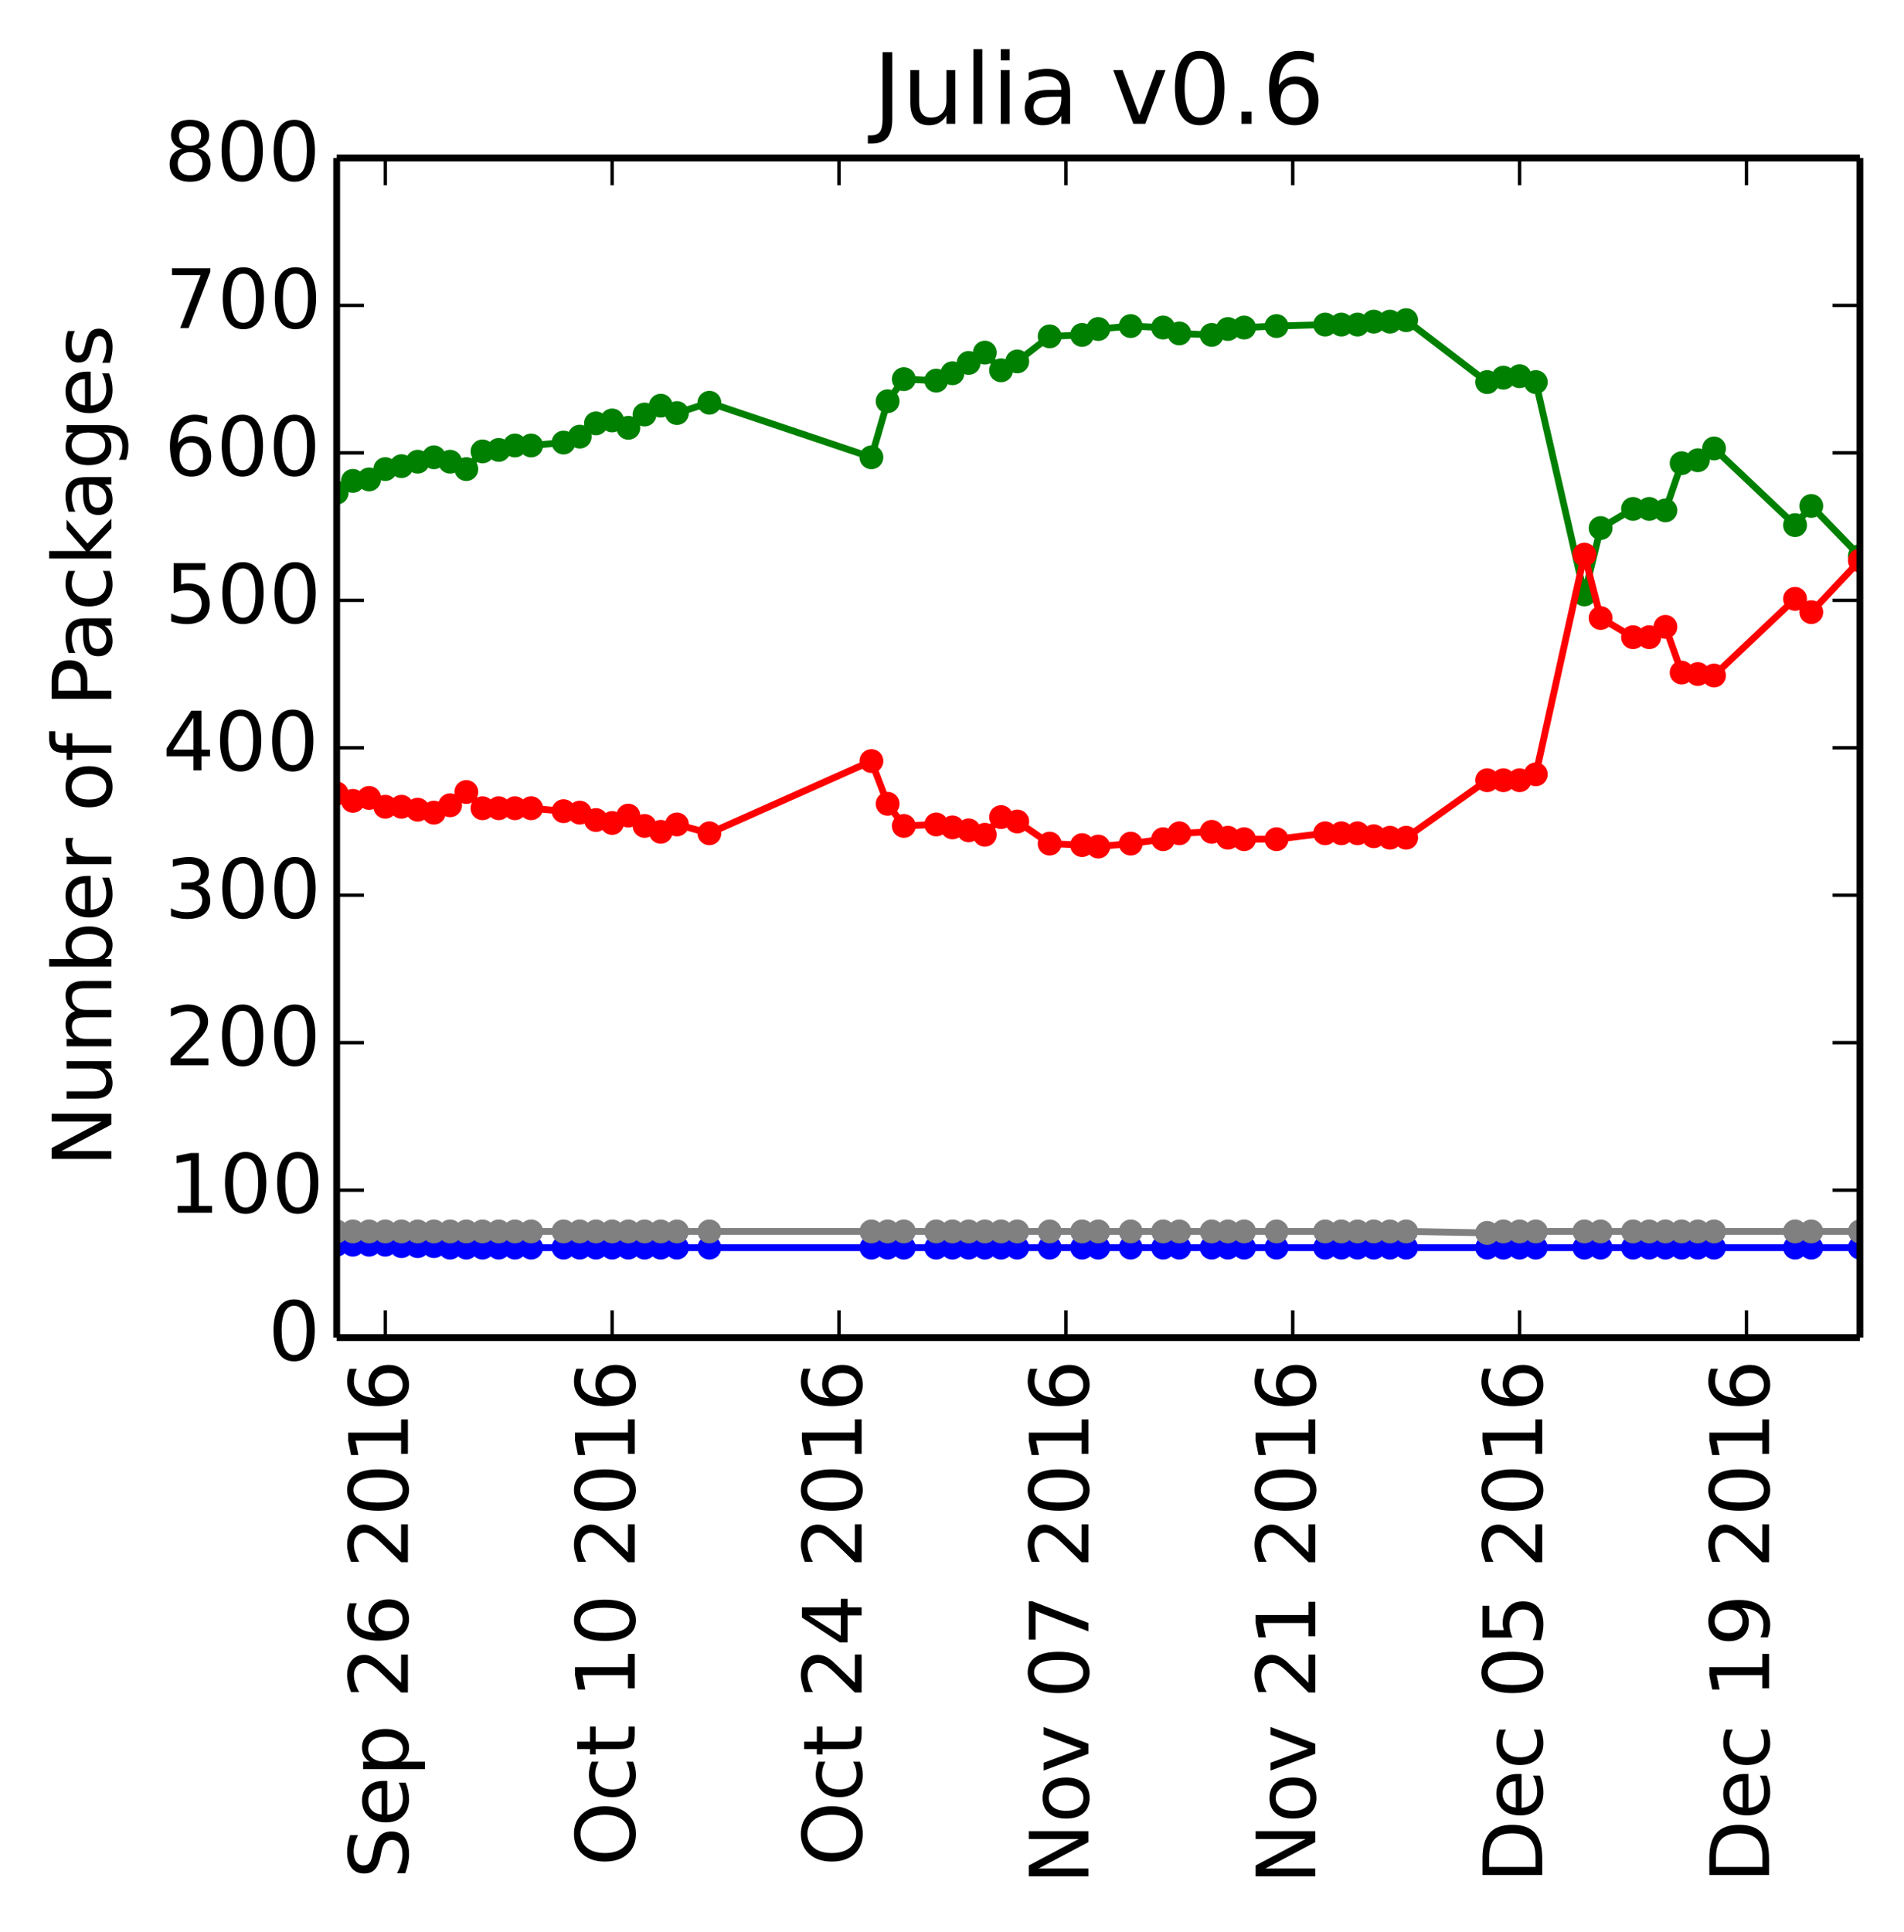 <?xml version="1.0" encoding="utf-8" standalone="no"?>
<!DOCTYPE svg PUBLIC "-//W3C//DTD SVG 1.1//EN"
  "http://www.w3.org/Graphics/SVG/1.1/DTD/svg11.dtd">
<!-- Created with matplotlib (http://matplotlib.org/) -->
<svg height="283pt" version="1.1" viewBox="0 0 279 283" width="279pt" xmlns="http://www.w3.org/2000/svg" xmlns:xlink="http://www.w3.org/1999/xlink">
 <defs>
  <style type="text/css">
*{stroke-linecap:butt;stroke-linejoin:round;}
  </style>
 </defs>
 <g id="figure_1">
  <g id="patch_1">
   <path d="
M0 283.246
L279.735 283.246
L279.735 0
L0 0
z
" style="fill:#ffffff;"/>
  </g>
  <g id="axes_1">
   <g id="patch_2">
    <path d="
M49.335 195.942
L272.535 195.942
L272.535 23.142
L49.335 23.142
z
" style="fill:#ffffff;"/>
   </g>
   <g id="line2d_1"/>
   <g id="line2d_2"/>
   <g id="line2d_3"/>
   <g id="line2d_4"/>
   <g id="line2d_5"/>
   <g id="line2d_6">
    <path clip-path="url(#pa554cd70c2)" d="
M272.535 81.462
L265.412 74.118
L263.037 76.926
L251.165 65.694
L248.79 67.422
L246.416 67.854
L244.041 74.766
L241.667 74.55
L239.292 74.55
L234.544 77.358
L232.169 87.078
L225.046 55.974
L222.671 55.11
L220.297 55.326
L217.922 55.974
L206.05 46.902
L203.675 47.118
L201.301 47.118
L198.926 47.55
L196.552 47.55
L194.178 47.55
L187.054 47.766
L182.305 47.982
L179.931 48.198
L177.556 49.062
L172.807 48.846
L170.433 47.982
L165.684 47.766
L160.935 48.198
L158.561 49.062
L153.812 49.278
L149.063 52.95
L146.688 54.246
L144.314 51.654
L141.939 53.166
L139.565 54.678
L137.19 55.758
L132.441 55.542
L130.067 58.782
L127.692 66.99
L103.948 58.998
L99.199 60.51
L96.824 59.43
L94.45 60.726
L92.075 62.67
L89.701 61.59
L87.326 62.022
L84.952 63.966
L82.578 64.83
L77.829 65.262
L75.454 65.262
L73.08 65.91
L70.705 66.126
L68.331 68.718
L65.956 67.638
L63.582 66.99
L61.207 67.638
L58.833 68.286
L56.458 68.718
L54.084 70.23
L51.709 70.446
L49.335 72.174" style="fill:none;stroke:#008000;stroke-linecap:square;"/>
    <defs>
     <path d="
M0 1.5
C0.398 1.5 0.779 1.342 1.061 1.061
C1.342 0.779 1.5 0.398 1.5 0
C1.5 -0.398 1.342 -0.779 1.061 -1.061
C0.779 -1.342 0.398 -1.5 0 -1.5
C-0.398 -1.5 -0.779 -1.342 -1.061 -1.061
C-1.342 -0.779 -1.5 -0.398 -1.5 0
C-1.5 0.398 -1.342 0.779 -1.061 1.061
C-0.779 1.342 -0.398 1.5 0 1.5
z
" id="mb0b177905e" style="stroke:#008000;stroke-width:0.5;"/>
    </defs>
    <g clip-path="url(#pa554cd70c2)">
     <use style="fill:#008000;stroke:#008000;stroke-width:0.5;" x="272.535" xlink:href="#mb0b177905e" y="81.462"/>
     <use style="fill:#008000;stroke:#008000;stroke-width:0.5;" x="265.412" xlink:href="#mb0b177905e" y="74.118"/>
     <use style="fill:#008000;stroke:#008000;stroke-width:0.5;" x="263.037" xlink:href="#mb0b177905e" y="76.926"/>
     <use style="fill:#008000;stroke:#008000;stroke-width:0.5;" x="251.165" xlink:href="#mb0b177905e" y="65.694"/>
     <use style="fill:#008000;stroke:#008000;stroke-width:0.5;" x="248.79" xlink:href="#mb0b177905e" y="67.422"/>
     <use style="fill:#008000;stroke:#008000;stroke-width:0.5;" x="246.416" xlink:href="#mb0b177905e" y="67.854"/>
     <use style="fill:#008000;stroke:#008000;stroke-width:0.5;" x="244.041" xlink:href="#mb0b177905e" y="74.766"/>
     <use style="fill:#008000;stroke:#008000;stroke-width:0.5;" x="241.667" xlink:href="#mb0b177905e" y="74.55"/>
     <use style="fill:#008000;stroke:#008000;stroke-width:0.5;" x="239.292" xlink:href="#mb0b177905e" y="74.55"/>
     <use style="fill:#008000;stroke:#008000;stroke-width:0.5;" x="234.544" xlink:href="#mb0b177905e" y="77.358"/>
     <use style="fill:#008000;stroke:#008000;stroke-width:0.5;" x="232.169" xlink:href="#mb0b177905e" y="87.078"/>
     <use style="fill:#008000;stroke:#008000;stroke-width:0.5;" x="225.046" xlink:href="#mb0b177905e" y="55.974"/>
     <use style="fill:#008000;stroke:#008000;stroke-width:0.5;" x="222.671" xlink:href="#mb0b177905e" y="55.11"/>
     <use style="fill:#008000;stroke:#008000;stroke-width:0.5;" x="220.297" xlink:href="#mb0b177905e" y="55.326"/>
     <use style="fill:#008000;stroke:#008000;stroke-width:0.5;" x="217.922" xlink:href="#mb0b177905e" y="55.974"/>
     <use style="fill:#008000;stroke:#008000;stroke-width:0.5;" x="206.05" xlink:href="#mb0b177905e" y="46.902"/>
     <use style="fill:#008000;stroke:#008000;stroke-width:0.5;" x="203.675" xlink:href="#mb0b177905e" y="47.118"/>
     <use style="fill:#008000;stroke:#008000;stroke-width:0.5;" x="201.301" xlink:href="#mb0b177905e" y="47.118"/>
     <use style="fill:#008000;stroke:#008000;stroke-width:0.5;" x="198.926" xlink:href="#mb0b177905e" y="47.55"/>
     <use style="fill:#008000;stroke:#008000;stroke-width:0.5;" x="196.552" xlink:href="#mb0b177905e" y="47.55"/>
     <use style="fill:#008000;stroke:#008000;stroke-width:0.5;" x="194.178" xlink:href="#mb0b177905e" y="47.55"/>
     <use style="fill:#008000;stroke:#008000;stroke-width:0.5;" x="187.054" xlink:href="#mb0b177905e" y="47.766"/>
     <use style="fill:#008000;stroke:#008000;stroke-width:0.5;" x="182.305" xlink:href="#mb0b177905e" y="47.982"/>
     <use style="fill:#008000;stroke:#008000;stroke-width:0.5;" x="179.931" xlink:href="#mb0b177905e" y="48.198"/>
     <use style="fill:#008000;stroke:#008000;stroke-width:0.5;" x="177.556" xlink:href="#mb0b177905e" y="49.062"/>
     <use style="fill:#008000;stroke:#008000;stroke-width:0.5;" x="172.807" xlink:href="#mb0b177905e" y="48.846"/>
     <use style="fill:#008000;stroke:#008000;stroke-width:0.5;" x="170.433" xlink:href="#mb0b177905e" y="47.982"/>
     <use style="fill:#008000;stroke:#008000;stroke-width:0.5;" x="165.684" xlink:href="#mb0b177905e" y="47.766"/>
     <use style="fill:#008000;stroke:#008000;stroke-width:0.5;" x="160.935" xlink:href="#mb0b177905e" y="48.198"/>
     <use style="fill:#008000;stroke:#008000;stroke-width:0.5;" x="158.561" xlink:href="#mb0b177905e" y="49.062"/>
     <use style="fill:#008000;stroke:#008000;stroke-width:0.5;" x="153.812" xlink:href="#mb0b177905e" y="49.278"/>
     <use style="fill:#008000;stroke:#008000;stroke-width:0.5;" x="149.063" xlink:href="#mb0b177905e" y="52.95"/>
     <use style="fill:#008000;stroke:#008000;stroke-width:0.5;" x="146.688" xlink:href="#mb0b177905e" y="54.246"/>
     <use style="fill:#008000;stroke:#008000;stroke-width:0.5;" x="144.314" xlink:href="#mb0b177905e" y="51.654"/>
     <use style="fill:#008000;stroke:#008000;stroke-width:0.5;" x="141.939" xlink:href="#mb0b177905e" y="53.166"/>
     <use style="fill:#008000;stroke:#008000;stroke-width:0.5;" x="139.565" xlink:href="#mb0b177905e" y="54.678"/>
     <use style="fill:#008000;stroke:#008000;stroke-width:0.5;" x="137.19" xlink:href="#mb0b177905e" y="55.758"/>
     <use style="fill:#008000;stroke:#008000;stroke-width:0.5;" x="132.441" xlink:href="#mb0b177905e" y="55.542"/>
     <use style="fill:#008000;stroke:#008000;stroke-width:0.5;" x="130.067" xlink:href="#mb0b177905e" y="58.782"/>
     <use style="fill:#008000;stroke:#008000;stroke-width:0.5;" x="127.692" xlink:href="#mb0b177905e" y="66.99"/>
     <use style="fill:#008000;stroke:#008000;stroke-width:0.5;" x="103.948" xlink:href="#mb0b177905e" y="58.998"/>
     <use style="fill:#008000;stroke:#008000;stroke-width:0.5;" x="99.199" xlink:href="#mb0b177905e" y="60.51"/>
     <use style="fill:#008000;stroke:#008000;stroke-width:0.5;" x="96.824" xlink:href="#mb0b177905e" y="59.43"/>
     <use style="fill:#008000;stroke:#008000;stroke-width:0.5;" x="94.45" xlink:href="#mb0b177905e" y="60.726"/>
     <use style="fill:#008000;stroke:#008000;stroke-width:0.5;" x="92.075" xlink:href="#mb0b177905e" y="62.67"/>
     <use style="fill:#008000;stroke:#008000;stroke-width:0.5;" x="89.701" xlink:href="#mb0b177905e" y="61.59"/>
     <use style="fill:#008000;stroke:#008000;stroke-width:0.5;" x="87.326" xlink:href="#mb0b177905e" y="62.022"/>
     <use style="fill:#008000;stroke:#008000;stroke-width:0.5;" x="84.952" xlink:href="#mb0b177905e" y="63.966"/>
     <use style="fill:#008000;stroke:#008000;stroke-width:0.5;" x="82.578" xlink:href="#mb0b177905e" y="64.83"/>
     <use style="fill:#008000;stroke:#008000;stroke-width:0.5;" x="77.829" xlink:href="#mb0b177905e" y="65.262"/>
     <use style="fill:#008000;stroke:#008000;stroke-width:0.5;" x="75.454" xlink:href="#mb0b177905e" y="65.262"/>
     <use style="fill:#008000;stroke:#008000;stroke-width:0.5;" x="73.08" xlink:href="#mb0b177905e" y="65.91"/>
     <use style="fill:#008000;stroke:#008000;stroke-width:0.5;" x="70.705" xlink:href="#mb0b177905e" y="66.126"/>
     <use style="fill:#008000;stroke:#008000;stroke-width:0.5;" x="68.331" xlink:href="#mb0b177905e" y="68.718"/>
     <use style="fill:#008000;stroke:#008000;stroke-width:0.5;" x="65.956" xlink:href="#mb0b177905e" y="67.638"/>
     <use style="fill:#008000;stroke:#008000;stroke-width:0.5;" x="63.582" xlink:href="#mb0b177905e" y="66.99"/>
     <use style="fill:#008000;stroke:#008000;stroke-width:0.5;" x="61.207" xlink:href="#mb0b177905e" y="67.638"/>
     <use style="fill:#008000;stroke:#008000;stroke-width:0.5;" x="58.833" xlink:href="#mb0b177905e" y="68.286"/>
     <use style="fill:#008000;stroke:#008000;stroke-width:0.5;" x="56.458" xlink:href="#mb0b177905e" y="68.718"/>
     <use style="fill:#008000;stroke:#008000;stroke-width:0.5;" x="54.084" xlink:href="#mb0b177905e" y="70.23"/>
     <use style="fill:#008000;stroke:#008000;stroke-width:0.5;" x="51.709" xlink:href="#mb0b177905e" y="70.446"/>
     <use style="fill:#008000;stroke:#008000;stroke-width:0.5;" x="49.335" xlink:href="#mb0b177905e" y="72.174"/>
    </g>
   </g>
   <g id="line2d_7">
    <path clip-path="url(#pa554cd70c2)" d="
M272.535 82.11
L265.412 89.67
L263.037 87.726
L251.165 98.958
L248.79 98.742
L246.416 98.526
L244.041 91.83
L241.667 93.342
L239.292 93.342
L234.544 90.534
L232.169 81.246
L225.046 113.43
L222.671 114.294
L220.297 114.294
L217.922 114.294
L206.05 122.718
L203.675 122.718
L201.301 122.502
L198.926 122.07
L196.552 122.07
L194.178 122.07
L187.054 122.934
L182.305 122.934
L179.931 122.718
L177.556 121.854
L172.807 122.07
L170.433 122.934
L165.684 123.582
L160.935 124.014
L158.561 123.798
L153.812 123.582
L149.063 120.342
L146.688 119.694
L144.314 122.286
L141.939 121.638
L139.565 121.206
L137.19 120.774
L132.441 120.99
L130.067 117.75
L127.692 111.486
L103.948 122.07
L99.199 120.774
L96.824 121.854
L94.45 120.99
L92.075 119.478
L89.701 120.558
L87.326 120.126
L84.952 119.046
L82.578 118.83
L77.829 118.398
L75.454 118.398
L73.08 118.398
L70.705 118.398
L68.331 116.022
L65.956 117.966
L63.582 119.046
L61.207 118.614
L58.833 118.182
L56.458 118.182
L54.084 116.886
L51.709 117.318
L49.335 116.238" style="fill:none;stroke:#ff0000;stroke-linecap:square;"/>
    <defs>
     <path d="
M0 1.5
C0.398 1.5 0.779 1.342 1.061 1.061
C1.342 0.779 1.5 0.398 1.5 0
C1.5 -0.398 1.342 -0.779 1.061 -1.061
C0.779 -1.342 0.398 -1.5 0 -1.5
C-0.398 -1.5 -0.779 -1.342 -1.061 -1.061
C-1.342 -0.779 -1.5 -0.398 -1.5 0
C-1.5 0.398 -1.342 0.779 -1.061 1.061
C-0.779 1.342 -0.398 1.5 0 1.5
z
" id="ma07bdd5909" style="stroke:#ff0000;stroke-width:0.5;"/>
    </defs>
    <g clip-path="url(#pa554cd70c2)">
     <use style="fill:#ff0000;stroke:#ff0000;stroke-width:0.5;" x="272.535" xlink:href="#ma07bdd5909" y="82.11"/>
     <use style="fill:#ff0000;stroke:#ff0000;stroke-width:0.5;" x="265.412" xlink:href="#ma07bdd5909" y="89.67"/>
     <use style="fill:#ff0000;stroke:#ff0000;stroke-width:0.5;" x="263.037" xlink:href="#ma07bdd5909" y="87.726"/>
     <use style="fill:#ff0000;stroke:#ff0000;stroke-width:0.5;" x="251.165" xlink:href="#ma07bdd5909" y="98.958"/>
     <use style="fill:#ff0000;stroke:#ff0000;stroke-width:0.5;" x="248.79" xlink:href="#ma07bdd5909" y="98.742"/>
     <use style="fill:#ff0000;stroke:#ff0000;stroke-width:0.5;" x="246.416" xlink:href="#ma07bdd5909" y="98.526"/>
     <use style="fill:#ff0000;stroke:#ff0000;stroke-width:0.5;" x="244.041" xlink:href="#ma07bdd5909" y="91.83"/>
     <use style="fill:#ff0000;stroke:#ff0000;stroke-width:0.5;" x="241.667" xlink:href="#ma07bdd5909" y="93.342"/>
     <use style="fill:#ff0000;stroke:#ff0000;stroke-width:0.5;" x="239.292" xlink:href="#ma07bdd5909" y="93.342"/>
     <use style="fill:#ff0000;stroke:#ff0000;stroke-width:0.5;" x="234.544" xlink:href="#ma07bdd5909" y="90.534"/>
     <use style="fill:#ff0000;stroke:#ff0000;stroke-width:0.5;" x="232.169" xlink:href="#ma07bdd5909" y="81.246"/>
     <use style="fill:#ff0000;stroke:#ff0000;stroke-width:0.5;" x="225.046" xlink:href="#ma07bdd5909" y="113.43"/>
     <use style="fill:#ff0000;stroke:#ff0000;stroke-width:0.5;" x="222.671" xlink:href="#ma07bdd5909" y="114.294"/>
     <use style="fill:#ff0000;stroke:#ff0000;stroke-width:0.5;" x="220.297" xlink:href="#ma07bdd5909" y="114.294"/>
     <use style="fill:#ff0000;stroke:#ff0000;stroke-width:0.5;" x="217.922" xlink:href="#ma07bdd5909" y="114.294"/>
     <use style="fill:#ff0000;stroke:#ff0000;stroke-width:0.5;" x="206.05" xlink:href="#ma07bdd5909" y="122.718"/>
     <use style="fill:#ff0000;stroke:#ff0000;stroke-width:0.5;" x="203.675" xlink:href="#ma07bdd5909" y="122.718"/>
     <use style="fill:#ff0000;stroke:#ff0000;stroke-width:0.5;" x="201.301" xlink:href="#ma07bdd5909" y="122.502"/>
     <use style="fill:#ff0000;stroke:#ff0000;stroke-width:0.5;" x="198.926" xlink:href="#ma07bdd5909" y="122.07"/>
     <use style="fill:#ff0000;stroke:#ff0000;stroke-width:0.5;" x="196.552" xlink:href="#ma07bdd5909" y="122.07"/>
     <use style="fill:#ff0000;stroke:#ff0000;stroke-width:0.5;" x="194.178" xlink:href="#ma07bdd5909" y="122.07"/>
     <use style="fill:#ff0000;stroke:#ff0000;stroke-width:0.5;" x="187.054" xlink:href="#ma07bdd5909" y="122.934"/>
     <use style="fill:#ff0000;stroke:#ff0000;stroke-width:0.5;" x="182.305" xlink:href="#ma07bdd5909" y="122.934"/>
     <use style="fill:#ff0000;stroke:#ff0000;stroke-width:0.5;" x="179.931" xlink:href="#ma07bdd5909" y="122.718"/>
     <use style="fill:#ff0000;stroke:#ff0000;stroke-width:0.5;" x="177.556" xlink:href="#ma07bdd5909" y="121.854"/>
     <use style="fill:#ff0000;stroke:#ff0000;stroke-width:0.5;" x="172.807" xlink:href="#ma07bdd5909" y="122.07"/>
     <use style="fill:#ff0000;stroke:#ff0000;stroke-width:0.5;" x="170.433" xlink:href="#ma07bdd5909" y="122.934"/>
     <use style="fill:#ff0000;stroke:#ff0000;stroke-width:0.5;" x="165.684" xlink:href="#ma07bdd5909" y="123.582"/>
     <use style="fill:#ff0000;stroke:#ff0000;stroke-width:0.5;" x="160.935" xlink:href="#ma07bdd5909" y="124.014"/>
     <use style="fill:#ff0000;stroke:#ff0000;stroke-width:0.5;" x="158.561" xlink:href="#ma07bdd5909" y="123.798"/>
     <use style="fill:#ff0000;stroke:#ff0000;stroke-width:0.5;" x="153.812" xlink:href="#ma07bdd5909" y="123.582"/>
     <use style="fill:#ff0000;stroke:#ff0000;stroke-width:0.5;" x="149.063" xlink:href="#ma07bdd5909" y="120.342"/>
     <use style="fill:#ff0000;stroke:#ff0000;stroke-width:0.5;" x="146.688" xlink:href="#ma07bdd5909" y="119.694"/>
     <use style="fill:#ff0000;stroke:#ff0000;stroke-width:0.5;" x="144.314" xlink:href="#ma07bdd5909" y="122.286"/>
     <use style="fill:#ff0000;stroke:#ff0000;stroke-width:0.5;" x="141.939" xlink:href="#ma07bdd5909" y="121.638"/>
     <use style="fill:#ff0000;stroke:#ff0000;stroke-width:0.5;" x="139.565" xlink:href="#ma07bdd5909" y="121.206"/>
     <use style="fill:#ff0000;stroke:#ff0000;stroke-width:0.5;" x="137.19" xlink:href="#ma07bdd5909" y="120.774"/>
     <use style="fill:#ff0000;stroke:#ff0000;stroke-width:0.5;" x="132.441" xlink:href="#ma07bdd5909" y="120.99"/>
     <use style="fill:#ff0000;stroke:#ff0000;stroke-width:0.5;" x="130.067" xlink:href="#ma07bdd5909" y="117.75"/>
     <use style="fill:#ff0000;stroke:#ff0000;stroke-width:0.5;" x="127.692" xlink:href="#ma07bdd5909" y="111.486"/>
     <use style="fill:#ff0000;stroke:#ff0000;stroke-width:0.5;" x="103.948" xlink:href="#ma07bdd5909" y="122.07"/>
     <use style="fill:#ff0000;stroke:#ff0000;stroke-width:0.5;" x="99.199" xlink:href="#ma07bdd5909" y="120.774"/>
     <use style="fill:#ff0000;stroke:#ff0000;stroke-width:0.5;" x="96.824" xlink:href="#ma07bdd5909" y="121.854"/>
     <use style="fill:#ff0000;stroke:#ff0000;stroke-width:0.5;" x="94.45" xlink:href="#ma07bdd5909" y="120.99"/>
     <use style="fill:#ff0000;stroke:#ff0000;stroke-width:0.5;" x="92.075" xlink:href="#ma07bdd5909" y="119.478"/>
     <use style="fill:#ff0000;stroke:#ff0000;stroke-width:0.5;" x="89.701" xlink:href="#ma07bdd5909" y="120.558"/>
     <use style="fill:#ff0000;stroke:#ff0000;stroke-width:0.5;" x="87.326" xlink:href="#ma07bdd5909" y="120.126"/>
     <use style="fill:#ff0000;stroke:#ff0000;stroke-width:0.5;" x="84.952" xlink:href="#ma07bdd5909" y="119.046"/>
     <use style="fill:#ff0000;stroke:#ff0000;stroke-width:0.5;" x="82.578" xlink:href="#ma07bdd5909" y="118.83"/>
     <use style="fill:#ff0000;stroke:#ff0000;stroke-width:0.5;" x="77.829" xlink:href="#ma07bdd5909" y="118.398"/>
     <use style="fill:#ff0000;stroke:#ff0000;stroke-width:0.5;" x="75.454" xlink:href="#ma07bdd5909" y="118.398"/>
     <use style="fill:#ff0000;stroke:#ff0000;stroke-width:0.5;" x="73.08" xlink:href="#ma07bdd5909" y="118.398"/>
     <use style="fill:#ff0000;stroke:#ff0000;stroke-width:0.5;" x="70.705" xlink:href="#ma07bdd5909" y="118.398"/>
     <use style="fill:#ff0000;stroke:#ff0000;stroke-width:0.5;" x="68.331" xlink:href="#ma07bdd5909" y="116.022"/>
     <use style="fill:#ff0000;stroke:#ff0000;stroke-width:0.5;" x="65.956" xlink:href="#ma07bdd5909" y="117.966"/>
     <use style="fill:#ff0000;stroke:#ff0000;stroke-width:0.5;" x="63.582" xlink:href="#ma07bdd5909" y="119.046"/>
     <use style="fill:#ff0000;stroke:#ff0000;stroke-width:0.5;" x="61.207" xlink:href="#ma07bdd5909" y="118.614"/>
     <use style="fill:#ff0000;stroke:#ff0000;stroke-width:0.5;" x="58.833" xlink:href="#ma07bdd5909" y="118.182"/>
     <use style="fill:#ff0000;stroke:#ff0000;stroke-width:0.5;" x="56.458" xlink:href="#ma07bdd5909" y="118.182"/>
     <use style="fill:#ff0000;stroke:#ff0000;stroke-width:0.5;" x="54.084" xlink:href="#ma07bdd5909" y="116.886"/>
     <use style="fill:#ff0000;stroke:#ff0000;stroke-width:0.5;" x="51.709" xlink:href="#ma07bdd5909" y="117.318"/>
     <use style="fill:#ff0000;stroke:#ff0000;stroke-width:0.5;" x="49.335" xlink:href="#ma07bdd5909" y="116.238"/>
    </g>
   </g>
   <g id="line2d_8">
    <path clip-path="url(#pa554cd70c2)" d="
M272.535 182.766
L265.412 182.766
L263.037 182.766
L251.165 182.766
L248.79 182.766
L246.416 182.766
L244.041 182.766
L241.667 182.766
L239.292 182.766
L234.544 182.766
L232.169 182.766
L225.046 182.766
L222.671 182.766
L220.297 182.766
L217.922 182.766
L206.05 182.766
L203.675 182.766
L201.301 182.766
L198.926 182.766
L196.552 182.766
L194.178 182.766
L187.054 182.766
L182.305 182.766
L179.931 182.766
L177.556 182.766
L172.807 182.766
L170.433 182.766
L165.684 182.766
L160.935 182.766
L158.561 182.766
L153.812 182.766
L149.063 182.766
L146.688 182.766
L144.314 182.766
L141.939 182.766
L139.565 182.766
L137.19 182.766
L132.441 182.766
L130.067 182.766
L127.692 182.766
L103.948 182.766
L99.199 182.766
L96.824 182.766
L94.45 182.766
L92.075 182.766
L89.701 182.766
L87.326 182.766
L84.952 182.766
L82.578 182.766
L77.829 182.766
L75.454 182.766
L73.08 182.766
L70.705 182.766
L68.331 182.766
L65.956 182.766
L63.582 182.55
L61.207 182.55
L58.833 182.55
L56.458 182.334
L54.084 182.334
L51.709 182.334
L49.335 182.334" style="fill:none;stroke:#0000ff;stroke-linecap:square;"/>
    <defs>
     <path d="
M0 1.5
C0.398 1.5 0.779 1.342 1.061 1.061
C1.342 0.779 1.5 0.398 1.5 0
C1.5 -0.398 1.342 -0.779 1.061 -1.061
C0.779 -1.342 0.398 -1.5 0 -1.5
C-0.398 -1.5 -0.779 -1.342 -1.061 -1.061
C-1.342 -0.779 -1.5 -0.398 -1.5 0
C-1.5 0.398 -1.342 0.779 -1.061 1.061
C-0.779 1.342 -0.398 1.5 0 1.5
z
" id="m76a7ce5b4a" style="stroke:#0000ff;stroke-width:0.5;"/>
    </defs>
    <g clip-path="url(#pa554cd70c2)">
     <use style="fill:#0000ff;stroke:#0000ff;stroke-width:0.5;" x="272.535" xlink:href="#m76a7ce5b4a" y="182.766"/>
     <use style="fill:#0000ff;stroke:#0000ff;stroke-width:0.5;" x="265.412" xlink:href="#m76a7ce5b4a" y="182.766"/>
     <use style="fill:#0000ff;stroke:#0000ff;stroke-width:0.5;" x="263.037" xlink:href="#m76a7ce5b4a" y="182.766"/>
     <use style="fill:#0000ff;stroke:#0000ff;stroke-width:0.5;" x="251.165" xlink:href="#m76a7ce5b4a" y="182.766"/>
     <use style="fill:#0000ff;stroke:#0000ff;stroke-width:0.5;" x="248.79" xlink:href="#m76a7ce5b4a" y="182.766"/>
     <use style="fill:#0000ff;stroke:#0000ff;stroke-width:0.5;" x="246.416" xlink:href="#m76a7ce5b4a" y="182.766"/>
     <use style="fill:#0000ff;stroke:#0000ff;stroke-width:0.5;" x="244.041" xlink:href="#m76a7ce5b4a" y="182.766"/>
     <use style="fill:#0000ff;stroke:#0000ff;stroke-width:0.5;" x="241.667" xlink:href="#m76a7ce5b4a" y="182.766"/>
     <use style="fill:#0000ff;stroke:#0000ff;stroke-width:0.5;" x="239.292" xlink:href="#m76a7ce5b4a" y="182.766"/>
     <use style="fill:#0000ff;stroke:#0000ff;stroke-width:0.5;" x="234.544" xlink:href="#m76a7ce5b4a" y="182.766"/>
     <use style="fill:#0000ff;stroke:#0000ff;stroke-width:0.5;" x="232.169" xlink:href="#m76a7ce5b4a" y="182.766"/>
     <use style="fill:#0000ff;stroke:#0000ff;stroke-width:0.5;" x="225.046" xlink:href="#m76a7ce5b4a" y="182.766"/>
     <use style="fill:#0000ff;stroke:#0000ff;stroke-width:0.5;" x="222.671" xlink:href="#m76a7ce5b4a" y="182.766"/>
     <use style="fill:#0000ff;stroke:#0000ff;stroke-width:0.5;" x="220.297" xlink:href="#m76a7ce5b4a" y="182.766"/>
     <use style="fill:#0000ff;stroke:#0000ff;stroke-width:0.5;" x="217.922" xlink:href="#m76a7ce5b4a" y="182.766"/>
     <use style="fill:#0000ff;stroke:#0000ff;stroke-width:0.5;" x="206.05" xlink:href="#m76a7ce5b4a" y="182.766"/>
     <use style="fill:#0000ff;stroke:#0000ff;stroke-width:0.5;" x="203.675" xlink:href="#m76a7ce5b4a" y="182.766"/>
     <use style="fill:#0000ff;stroke:#0000ff;stroke-width:0.5;" x="201.301" xlink:href="#m76a7ce5b4a" y="182.766"/>
     <use style="fill:#0000ff;stroke:#0000ff;stroke-width:0.5;" x="198.926" xlink:href="#m76a7ce5b4a" y="182.766"/>
     <use style="fill:#0000ff;stroke:#0000ff;stroke-width:0.5;" x="196.552" xlink:href="#m76a7ce5b4a" y="182.766"/>
     <use style="fill:#0000ff;stroke:#0000ff;stroke-width:0.5;" x="194.178" xlink:href="#m76a7ce5b4a" y="182.766"/>
     <use style="fill:#0000ff;stroke:#0000ff;stroke-width:0.5;" x="187.054" xlink:href="#m76a7ce5b4a" y="182.766"/>
     <use style="fill:#0000ff;stroke:#0000ff;stroke-width:0.5;" x="182.305" xlink:href="#m76a7ce5b4a" y="182.766"/>
     <use style="fill:#0000ff;stroke:#0000ff;stroke-width:0.5;" x="179.931" xlink:href="#m76a7ce5b4a" y="182.766"/>
     <use style="fill:#0000ff;stroke:#0000ff;stroke-width:0.5;" x="177.556" xlink:href="#m76a7ce5b4a" y="182.766"/>
     <use style="fill:#0000ff;stroke:#0000ff;stroke-width:0.5;" x="172.807" xlink:href="#m76a7ce5b4a" y="182.766"/>
     <use style="fill:#0000ff;stroke:#0000ff;stroke-width:0.5;" x="170.433" xlink:href="#m76a7ce5b4a" y="182.766"/>
     <use style="fill:#0000ff;stroke:#0000ff;stroke-width:0.5;" x="165.684" xlink:href="#m76a7ce5b4a" y="182.766"/>
     <use style="fill:#0000ff;stroke:#0000ff;stroke-width:0.5;" x="160.935" xlink:href="#m76a7ce5b4a" y="182.766"/>
     <use style="fill:#0000ff;stroke:#0000ff;stroke-width:0.5;" x="158.561" xlink:href="#m76a7ce5b4a" y="182.766"/>
     <use style="fill:#0000ff;stroke:#0000ff;stroke-width:0.5;" x="153.812" xlink:href="#m76a7ce5b4a" y="182.766"/>
     <use style="fill:#0000ff;stroke:#0000ff;stroke-width:0.5;" x="149.063" xlink:href="#m76a7ce5b4a" y="182.766"/>
     <use style="fill:#0000ff;stroke:#0000ff;stroke-width:0.5;" x="146.688" xlink:href="#m76a7ce5b4a" y="182.766"/>
     <use style="fill:#0000ff;stroke:#0000ff;stroke-width:0.5;" x="144.314" xlink:href="#m76a7ce5b4a" y="182.766"/>
     <use style="fill:#0000ff;stroke:#0000ff;stroke-width:0.5;" x="141.939" xlink:href="#m76a7ce5b4a" y="182.766"/>
     <use style="fill:#0000ff;stroke:#0000ff;stroke-width:0.5;" x="139.565" xlink:href="#m76a7ce5b4a" y="182.766"/>
     <use style="fill:#0000ff;stroke:#0000ff;stroke-width:0.5;" x="137.19" xlink:href="#m76a7ce5b4a" y="182.766"/>
     <use style="fill:#0000ff;stroke:#0000ff;stroke-width:0.5;" x="132.441" xlink:href="#m76a7ce5b4a" y="182.766"/>
     <use style="fill:#0000ff;stroke:#0000ff;stroke-width:0.5;" x="130.067" xlink:href="#m76a7ce5b4a" y="182.766"/>
     <use style="fill:#0000ff;stroke:#0000ff;stroke-width:0.5;" x="127.692" xlink:href="#m76a7ce5b4a" y="182.766"/>
     <use style="fill:#0000ff;stroke:#0000ff;stroke-width:0.5;" x="103.948" xlink:href="#m76a7ce5b4a" y="182.766"/>
     <use style="fill:#0000ff;stroke:#0000ff;stroke-width:0.5;" x="99.199" xlink:href="#m76a7ce5b4a" y="182.766"/>
     <use style="fill:#0000ff;stroke:#0000ff;stroke-width:0.5;" x="96.824" xlink:href="#m76a7ce5b4a" y="182.766"/>
     <use style="fill:#0000ff;stroke:#0000ff;stroke-width:0.5;" x="94.45" xlink:href="#m76a7ce5b4a" y="182.766"/>
     <use style="fill:#0000ff;stroke:#0000ff;stroke-width:0.5;" x="92.075" xlink:href="#m76a7ce5b4a" y="182.766"/>
     <use style="fill:#0000ff;stroke:#0000ff;stroke-width:0.5;" x="89.701" xlink:href="#m76a7ce5b4a" y="182.766"/>
     <use style="fill:#0000ff;stroke:#0000ff;stroke-width:0.5;" x="87.326" xlink:href="#m76a7ce5b4a" y="182.766"/>
     <use style="fill:#0000ff;stroke:#0000ff;stroke-width:0.5;" x="84.952" xlink:href="#m76a7ce5b4a" y="182.766"/>
     <use style="fill:#0000ff;stroke:#0000ff;stroke-width:0.5;" x="82.578" xlink:href="#m76a7ce5b4a" y="182.766"/>
     <use style="fill:#0000ff;stroke:#0000ff;stroke-width:0.5;" x="77.829" xlink:href="#m76a7ce5b4a" y="182.766"/>
     <use style="fill:#0000ff;stroke:#0000ff;stroke-width:0.5;" x="75.454" xlink:href="#m76a7ce5b4a" y="182.766"/>
     <use style="fill:#0000ff;stroke:#0000ff;stroke-width:0.5;" x="73.08" xlink:href="#m76a7ce5b4a" y="182.766"/>
     <use style="fill:#0000ff;stroke:#0000ff;stroke-width:0.5;" x="70.705" xlink:href="#m76a7ce5b4a" y="182.766"/>
     <use style="fill:#0000ff;stroke:#0000ff;stroke-width:0.5;" x="68.331" xlink:href="#m76a7ce5b4a" y="182.766"/>
     <use style="fill:#0000ff;stroke:#0000ff;stroke-width:0.5;" x="65.956" xlink:href="#m76a7ce5b4a" y="182.766"/>
     <use style="fill:#0000ff;stroke:#0000ff;stroke-width:0.5;" x="63.582" xlink:href="#m76a7ce5b4a" y="182.55"/>
     <use style="fill:#0000ff;stroke:#0000ff;stroke-width:0.5;" x="61.207" xlink:href="#m76a7ce5b4a" y="182.55"/>
     <use style="fill:#0000ff;stroke:#0000ff;stroke-width:0.5;" x="58.833" xlink:href="#m76a7ce5b4a" y="182.55"/>
     <use style="fill:#0000ff;stroke:#0000ff;stroke-width:0.5;" x="56.458" xlink:href="#m76a7ce5b4a" y="182.334"/>
     <use style="fill:#0000ff;stroke:#0000ff;stroke-width:0.5;" x="54.084" xlink:href="#m76a7ce5b4a" y="182.334"/>
     <use style="fill:#0000ff;stroke:#0000ff;stroke-width:0.5;" x="51.709" xlink:href="#m76a7ce5b4a" y="182.334"/>
     <use style="fill:#0000ff;stroke:#0000ff;stroke-width:0.5;" x="49.335" xlink:href="#m76a7ce5b4a" y="182.334"/>
    </g>
   </g>
   <g id="line2d_9">
    <path clip-path="url(#pa554cd70c2)" d="
M272.535 180.39
L265.412 180.39
L263.037 180.39
L251.165 180.39
L248.79 180.39
L246.416 180.39
L244.041 180.39
L241.667 180.39
L239.292 180.39
L234.544 180.39
L232.169 180.39
L225.046 180.39
L222.671 180.39
L220.297 180.39
L217.922 180.606
L206.05 180.39
L203.675 180.39
L201.301 180.39
L198.926 180.39
L196.552 180.39
L194.178 180.39
L187.054 180.39
L182.305 180.39
L179.931 180.39
L177.556 180.39
L172.807 180.39
L170.433 180.39
L165.684 180.39
L160.935 180.39
L158.561 180.39
L153.812 180.39
L149.063 180.39
L146.688 180.39
L144.314 180.39
L141.939 180.39
L139.565 180.39
L137.19 180.39
L132.441 180.39
L130.067 180.39
L127.692 180.39
L103.948 180.39
L99.199 180.39
L96.824 180.39
L94.45 180.39
L92.075 180.39
L89.701 180.39
L87.326 180.39
L84.952 180.39
L82.578 180.39
L77.829 180.39
L75.454 180.39
L73.08 180.39
L70.705 180.39
L68.331 180.39
L65.956 180.39
L63.582 180.39
L61.207 180.39
L58.833 180.39
L56.458 180.39
L54.084 180.39
L51.709 180.39
L49.335 180.39" style="fill:none;stroke:#808080;stroke-linecap:square;"/>
    <defs>
     <path d="
M0 1.5
C0.398 1.5 0.779 1.342 1.061 1.061
C1.342 0.779 1.5 0.398 1.5 0
C1.5 -0.398 1.342 -0.779 1.061 -1.061
C0.779 -1.342 0.398 -1.5 0 -1.5
C-0.398 -1.5 -0.779 -1.342 -1.061 -1.061
C-1.342 -0.779 -1.5 -0.398 -1.5 0
C-1.5 0.398 -1.342 0.779 -1.061 1.061
C-0.779 1.342 -0.398 1.5 0 1.5
z
" id="m008e8825d0" style="stroke:#808080;stroke-width:0.5;"/>
    </defs>
    <g clip-path="url(#pa554cd70c2)">
     <use style="fill:#808080;stroke:#808080;stroke-width:0.5;" x="272.535" xlink:href="#m008e8825d0" y="180.39"/>
     <use style="fill:#808080;stroke:#808080;stroke-width:0.5;" x="265.412" xlink:href="#m008e8825d0" y="180.39"/>
     <use style="fill:#808080;stroke:#808080;stroke-width:0.5;" x="263.037" xlink:href="#m008e8825d0" y="180.39"/>
     <use style="fill:#808080;stroke:#808080;stroke-width:0.5;" x="251.165" xlink:href="#m008e8825d0" y="180.39"/>
     <use style="fill:#808080;stroke:#808080;stroke-width:0.5;" x="248.79" xlink:href="#m008e8825d0" y="180.39"/>
     <use style="fill:#808080;stroke:#808080;stroke-width:0.5;" x="246.416" xlink:href="#m008e8825d0" y="180.39"/>
     <use style="fill:#808080;stroke:#808080;stroke-width:0.5;" x="244.041" xlink:href="#m008e8825d0" y="180.39"/>
     <use style="fill:#808080;stroke:#808080;stroke-width:0.5;" x="241.667" xlink:href="#m008e8825d0" y="180.39"/>
     <use style="fill:#808080;stroke:#808080;stroke-width:0.5;" x="239.292" xlink:href="#m008e8825d0" y="180.39"/>
     <use style="fill:#808080;stroke:#808080;stroke-width:0.5;" x="234.544" xlink:href="#m008e8825d0" y="180.39"/>
     <use style="fill:#808080;stroke:#808080;stroke-width:0.5;" x="232.169" xlink:href="#m008e8825d0" y="180.39"/>
     <use style="fill:#808080;stroke:#808080;stroke-width:0.5;" x="225.046" xlink:href="#m008e8825d0" y="180.39"/>
     <use style="fill:#808080;stroke:#808080;stroke-width:0.5;" x="222.671" xlink:href="#m008e8825d0" y="180.39"/>
     <use style="fill:#808080;stroke:#808080;stroke-width:0.5;" x="220.297" xlink:href="#m008e8825d0" y="180.39"/>
     <use style="fill:#808080;stroke:#808080;stroke-width:0.5;" x="217.922" xlink:href="#m008e8825d0" y="180.606"/>
     <use style="fill:#808080;stroke:#808080;stroke-width:0.5;" x="206.05" xlink:href="#m008e8825d0" y="180.39"/>
     <use style="fill:#808080;stroke:#808080;stroke-width:0.5;" x="203.675" xlink:href="#m008e8825d0" y="180.39"/>
     <use style="fill:#808080;stroke:#808080;stroke-width:0.5;" x="201.301" xlink:href="#m008e8825d0" y="180.39"/>
     <use style="fill:#808080;stroke:#808080;stroke-width:0.5;" x="198.926" xlink:href="#m008e8825d0" y="180.39"/>
     <use style="fill:#808080;stroke:#808080;stroke-width:0.5;" x="196.552" xlink:href="#m008e8825d0" y="180.39"/>
     <use style="fill:#808080;stroke:#808080;stroke-width:0.5;" x="194.178" xlink:href="#m008e8825d0" y="180.39"/>
     <use style="fill:#808080;stroke:#808080;stroke-width:0.5;" x="187.054" xlink:href="#m008e8825d0" y="180.39"/>
     <use style="fill:#808080;stroke:#808080;stroke-width:0.5;" x="182.305" xlink:href="#m008e8825d0" y="180.39"/>
     <use style="fill:#808080;stroke:#808080;stroke-width:0.5;" x="179.931" xlink:href="#m008e8825d0" y="180.39"/>
     <use style="fill:#808080;stroke:#808080;stroke-width:0.5;" x="177.556" xlink:href="#m008e8825d0" y="180.39"/>
     <use style="fill:#808080;stroke:#808080;stroke-width:0.5;" x="172.807" xlink:href="#m008e8825d0" y="180.39"/>
     <use style="fill:#808080;stroke:#808080;stroke-width:0.5;" x="170.433" xlink:href="#m008e8825d0" y="180.39"/>
     <use style="fill:#808080;stroke:#808080;stroke-width:0.5;" x="165.684" xlink:href="#m008e8825d0" y="180.39"/>
     <use style="fill:#808080;stroke:#808080;stroke-width:0.5;" x="160.935" xlink:href="#m008e8825d0" y="180.39"/>
     <use style="fill:#808080;stroke:#808080;stroke-width:0.5;" x="158.561" xlink:href="#m008e8825d0" y="180.39"/>
     <use style="fill:#808080;stroke:#808080;stroke-width:0.5;" x="153.812" xlink:href="#m008e8825d0" y="180.39"/>
     <use style="fill:#808080;stroke:#808080;stroke-width:0.5;" x="149.063" xlink:href="#m008e8825d0" y="180.39"/>
     <use style="fill:#808080;stroke:#808080;stroke-width:0.5;" x="146.688" xlink:href="#m008e8825d0" y="180.39"/>
     <use style="fill:#808080;stroke:#808080;stroke-width:0.5;" x="144.314" xlink:href="#m008e8825d0" y="180.39"/>
     <use style="fill:#808080;stroke:#808080;stroke-width:0.5;" x="141.939" xlink:href="#m008e8825d0" y="180.39"/>
     <use style="fill:#808080;stroke:#808080;stroke-width:0.5;" x="139.565" xlink:href="#m008e8825d0" y="180.39"/>
     <use style="fill:#808080;stroke:#808080;stroke-width:0.5;" x="137.19" xlink:href="#m008e8825d0" y="180.39"/>
     <use style="fill:#808080;stroke:#808080;stroke-width:0.5;" x="132.441" xlink:href="#m008e8825d0" y="180.39"/>
     <use style="fill:#808080;stroke:#808080;stroke-width:0.5;" x="130.067" xlink:href="#m008e8825d0" y="180.39"/>
     <use style="fill:#808080;stroke:#808080;stroke-width:0.5;" x="127.692" xlink:href="#m008e8825d0" y="180.39"/>
     <use style="fill:#808080;stroke:#808080;stroke-width:0.5;" x="103.948" xlink:href="#m008e8825d0" y="180.39"/>
     <use style="fill:#808080;stroke:#808080;stroke-width:0.5;" x="99.199" xlink:href="#m008e8825d0" y="180.39"/>
     <use style="fill:#808080;stroke:#808080;stroke-width:0.5;" x="96.824" xlink:href="#m008e8825d0" y="180.39"/>
     <use style="fill:#808080;stroke:#808080;stroke-width:0.5;" x="94.45" xlink:href="#m008e8825d0" y="180.39"/>
     <use style="fill:#808080;stroke:#808080;stroke-width:0.5;" x="92.075" xlink:href="#m008e8825d0" y="180.39"/>
     <use style="fill:#808080;stroke:#808080;stroke-width:0.5;" x="89.701" xlink:href="#m008e8825d0" y="180.39"/>
     <use style="fill:#808080;stroke:#808080;stroke-width:0.5;" x="87.326" xlink:href="#m008e8825d0" y="180.39"/>
     <use style="fill:#808080;stroke:#808080;stroke-width:0.5;" x="84.952" xlink:href="#m008e8825d0" y="180.39"/>
     <use style="fill:#808080;stroke:#808080;stroke-width:0.5;" x="82.578" xlink:href="#m008e8825d0" y="180.39"/>
     <use style="fill:#808080;stroke:#808080;stroke-width:0.5;" x="77.829" xlink:href="#m008e8825d0" y="180.39"/>
     <use style="fill:#808080;stroke:#808080;stroke-width:0.5;" x="75.454" xlink:href="#m008e8825d0" y="180.39"/>
     <use style="fill:#808080;stroke:#808080;stroke-width:0.5;" x="73.08" xlink:href="#m008e8825d0" y="180.39"/>
     <use style="fill:#808080;stroke:#808080;stroke-width:0.5;" x="70.705" xlink:href="#m008e8825d0" y="180.39"/>
     <use style="fill:#808080;stroke:#808080;stroke-width:0.5;" x="68.331" xlink:href="#m008e8825d0" y="180.39"/>
     <use style="fill:#808080;stroke:#808080;stroke-width:0.5;" x="65.956" xlink:href="#m008e8825d0" y="180.39"/>
     <use style="fill:#808080;stroke:#808080;stroke-width:0.5;" x="63.582" xlink:href="#m008e8825d0" y="180.39"/>
     <use style="fill:#808080;stroke:#808080;stroke-width:0.5;" x="61.207" xlink:href="#m008e8825d0" y="180.39"/>
     <use style="fill:#808080;stroke:#808080;stroke-width:0.5;" x="58.833" xlink:href="#m008e8825d0" y="180.39"/>
     <use style="fill:#808080;stroke:#808080;stroke-width:0.5;" x="56.458" xlink:href="#m008e8825d0" y="180.39"/>
     <use style="fill:#808080;stroke:#808080;stroke-width:0.5;" x="54.084" xlink:href="#m008e8825d0" y="180.39"/>
     <use style="fill:#808080;stroke:#808080;stroke-width:0.5;" x="51.709" xlink:href="#m008e8825d0" y="180.39"/>
     <use style="fill:#808080;stroke:#808080;stroke-width:0.5;" x="49.335" xlink:href="#m008e8825d0" y="180.39"/>
    </g>
   </g>
   <g id="matplotlib.axis_1">
    <g id="xtick_1">
     <g id="line2d_10">
      <defs>
       <path d="
M0 0
L0 -4" id="m93b0483c22" style="stroke:#000000;stroke-width:0.5;"/>
      </defs>
      <g>
       <use style="stroke:#000000;stroke-width:0.5;" x="56.458" xlink:href="#m93b0483c22" y="195.942"/>
      </g>
     </g>
     <g id="line2d_11">
      <defs>
       <path d="
M0 0
L0 4" id="m741efc42ff" style="stroke:#000000;stroke-width:0.5;"/>
      </defs>
      <g>
       <use style="stroke:#000000;stroke-width:0.5;" x="56.458" xlink:href="#m741efc42ff" y="23.142"/>
      </g>
     </g>
     <g id="text_1">
      <!-- Sep 26 2016 -->
      <defs>
       <path d="
M12.406 8.297
L28.516 8.297
L28.516 63.922
L10.984 60.406
L10.984 69.391
L28.422 72.906
L38.281 72.906
L38.281 8.297
L54.391 8.297
L54.391 0
L12.406 0
z
" id="DejaVuSans-31"/>
       <path d="
M31.781 66.406
Q24.172 66.406 20.328 58.906
Q16.5 51.422 16.5 36.375
Q16.5 21.391 20.328 13.891
Q24.172 6.391 31.781 6.391
Q39.453 6.391 43.281 13.891
Q47.125 21.391 47.125 36.375
Q47.125 51.422 43.281 58.906
Q39.453 66.406 31.781 66.406
M31.781 74.219
Q44.047 74.219 50.516 64.516
Q56.984 54.828 56.984 36.375
Q56.984 17.969 50.516 8.266
Q44.047 -1.422 31.781 -1.422
Q19.531 -1.422 13.062 8.266
Q6.594 17.969 6.594 36.375
Q6.594 54.828 13.062 64.516
Q19.531 74.219 31.781 74.219" id="DejaVuSans-30"/>
       <path id="DejaVuSans-20"/>
       <path d="
M19.188 8.297
L53.609 8.297
L53.609 0
L7.328 0
L7.328 8.297
Q12.938 14.109 22.625 23.891
Q32.328 33.688 34.812 36.531
Q39.547 41.844 41.422 45.531
Q43.312 49.219 43.312 52.781
Q43.312 58.594 39.234 62.25
Q35.156 65.922 28.609 65.922
Q23.969 65.922 18.812 64.312
Q13.672 62.703 7.812 59.422
L7.812 69.391
Q13.766 71.781 18.938 73
Q24.125 74.219 28.422 74.219
Q39.75 74.219 46.484 68.547
Q53.219 62.891 53.219 53.422
Q53.219 48.922 51.531 44.891
Q49.859 40.875 45.406 35.406
Q44.188 33.984 37.641 27.219
Q31.109 20.453 19.188 8.297" id="DejaVuSans-32"/>
       <path d="
M33.016 40.375
Q26.375 40.375 22.484 35.828
Q18.609 31.297 18.609 23.391
Q18.609 15.531 22.484 10.953
Q26.375 6.391 33.016 6.391
Q39.656 6.391 43.531 10.953
Q47.406 15.531 47.406 23.391
Q47.406 31.297 43.531 35.828
Q39.656 40.375 33.016 40.375
M52.594 71.297
L52.594 62.312
Q48.875 64.062 45.094 64.984
Q41.312 65.922 37.594 65.922
Q27.828 65.922 22.672 59.328
Q17.531 52.734 16.797 39.406
Q19.672 43.656 24.016 45.922
Q28.375 48.188 33.594 48.188
Q44.578 48.188 50.953 41.516
Q57.328 34.859 57.328 23.391
Q57.328 12.156 50.688 5.359
Q44.047 -1.422 33.016 -1.422
Q20.359 -1.422 13.672 8.266
Q6.984 17.969 6.984 36.375
Q6.984 53.656 15.188 63.938
Q23.391 74.219 37.203 74.219
Q40.922 74.219 44.703 73.484
Q48.484 72.75 52.594 71.297" id="DejaVuSans-36"/>
       <path d="
M53.516 70.516
L53.516 60.891
Q47.906 63.578 42.922 64.891
Q37.938 66.219 33.297 66.219
Q25.25 66.219 20.875 63.094
Q16.5 59.969 16.5 54.203
Q16.5 49.359 19.406 46.891
Q22.312 44.438 30.422 42.922
L36.375 41.703
Q47.406 39.594 52.656 34.297
Q57.906 29 57.906 20.125
Q57.906 9.516 50.797 4.047
Q43.703 -1.422 29.984 -1.422
Q24.812 -1.422 18.969 -0.25
Q13.141 0.922 6.891 3.219
L6.891 13.375
Q12.891 10.016 18.656 8.297
Q24.422 6.594 29.984 6.594
Q38.422 6.594 43.016 9.906
Q47.609 13.234 47.609 19.391
Q47.609 24.75 44.312 27.781
Q41.016 30.812 33.5 32.328
L27.484 33.5
Q16.453 35.688 11.516 40.375
Q6.594 45.062 6.594 53.422
Q6.594 63.094 13.406 68.656
Q20.219 74.219 32.172 74.219
Q37.312 74.219 42.625 73.281
Q47.953 72.359 53.516 70.516" id="DejaVuSans-53"/>
       <path d="
M56.203 29.594
L56.203 25.203
L14.891 25.203
Q15.484 15.922 20.484 11.062
Q25.484 6.203 34.422 6.203
Q39.594 6.203 44.453 7.469
Q49.312 8.734 54.109 11.281
L54.109 2.781
Q49.266 0.734 44.188 -0.344
Q39.109 -1.422 33.891 -1.422
Q20.797 -1.422 13.156 6.188
Q5.516 13.812 5.516 26.812
Q5.516 40.234 12.766 48.109
Q20.016 56 32.328 56
Q43.359 56 49.781 48.891
Q56.203 41.797 56.203 29.594
M47.219 32.234
Q47.125 39.594 43.094 43.984
Q39.062 48.391 32.422 48.391
Q24.906 48.391 20.391 44.141
Q15.875 39.891 15.188 32.172
z
" id="DejaVuSans-65"/>
       <path d="
M18.109 8.203
L18.109 -20.797
L9.078 -20.797
L9.078 54.688
L18.109 54.688
L18.109 46.391
Q20.953 51.266 25.266 53.625
Q29.594 56 35.594 56
Q45.562 56 51.781 48.094
Q58.016 40.188 58.016 27.297
Q58.016 14.406 51.781 6.484
Q45.562 -1.422 35.594 -1.422
Q29.594 -1.422 25.266 0.953
Q20.953 3.328 18.109 8.203
M48.688 27.297
Q48.688 37.203 44.609 42.844
Q40.531 48.484 33.406 48.484
Q26.266 48.484 22.188 42.844
Q18.109 37.203 18.109 27.297
Q18.109 17.391 22.188 11.75
Q26.266 6.109 33.406 6.109
Q40.531 6.109 44.609 11.75
Q48.688 17.391 48.688 27.297" id="DejaVuSans-70"/>
      </defs>
      <g transform="translate(59.77 275.244)rotate(-90.0)scale(0.12 -0.12)">
       <use xlink:href="#DejaVuSans-53"/>
       <use x="63.477" xlink:href="#DejaVuSans-65"/>
       <use x="125.0" xlink:href="#DejaVuSans-70"/>
       <use x="188.477" xlink:href="#DejaVuSans-20"/>
       <use x="220.264" xlink:href="#DejaVuSans-32"/>
       <use x="283.887" xlink:href="#DejaVuSans-36"/>
       <use x="347.51" xlink:href="#DejaVuSans-20"/>
       <use x="379.297" xlink:href="#DejaVuSans-32"/>
       <use x="442.92" xlink:href="#DejaVuSans-30"/>
       <use x="506.543" xlink:href="#DejaVuSans-31"/>
       <use x="570.166" xlink:href="#DejaVuSans-36"/>
      </g>
     </g>
    </g>
    <g id="xtick_2">
     <g id="line2d_12">
      <g>
       <use style="stroke:#000000;stroke-width:0.5;" x="89.701" xlink:href="#m93b0483c22" y="195.942"/>
      </g>
     </g>
     <g id="line2d_13">
      <g>
       <use style="stroke:#000000;stroke-width:0.5;" x="89.701" xlink:href="#m741efc42ff" y="23.142"/>
      </g>
     </g>
     <g id="text_2">
      <!-- Oct 10 2016 -->
      <defs>
       <path d="
M18.312 70.219
L18.312 54.688
L36.812 54.688
L36.812 47.703
L18.312 47.703
L18.312 18.016
Q18.312 11.328 20.141 9.422
Q21.969 7.516 27.594 7.516
L36.812 7.516
L36.812 0
L27.594 0
Q17.188 0 13.234 3.875
Q9.281 7.766 9.281 18.016
L9.281 47.703
L2.688 47.703
L2.688 54.688
L9.281 54.688
L9.281 70.219
z
" id="DejaVuSans-74"/>
       <path d="
M39.406 66.219
Q28.656 66.219 22.328 58.203
Q16.016 50.203 16.016 36.375
Q16.016 22.609 22.328 14.594
Q28.656 6.594 39.406 6.594
Q50.141 6.594 56.422 14.594
Q62.703 22.609 62.703 36.375
Q62.703 50.203 56.422 58.203
Q50.141 66.219 39.406 66.219
M39.406 74.219
Q54.734 74.219 63.906 63.938
Q73.094 53.656 73.094 36.375
Q73.094 19.141 63.906 8.859
Q54.734 -1.422 39.406 -1.422
Q24.031 -1.422 14.812 8.828
Q5.609 19.094 5.609 36.375
Q5.609 53.656 14.812 63.938
Q24.031 74.219 39.406 74.219" id="DejaVuSans-4f"/>
       <path d="
M48.781 52.594
L48.781 44.188
Q44.969 46.297 41.141 47.344
Q37.312 48.391 33.406 48.391
Q24.656 48.391 19.812 42.844
Q14.984 37.312 14.984 27.297
Q14.984 17.281 19.812 11.734
Q24.656 6.203 33.406 6.203
Q37.312 6.203 41.141 7.25
Q44.969 8.297 48.781 10.406
L48.781 2.094
Q45.016 0.344 40.984 -0.531
Q36.969 -1.422 32.422 -1.422
Q20.062 -1.422 12.781 6.344
Q5.516 14.109 5.516 27.297
Q5.516 40.672 12.859 48.328
Q20.219 56 33.016 56
Q37.156 56 41.109 55.141
Q45.062 54.297 48.781 52.594" id="DejaVuSans-63"/>
      </defs>
      <g transform="translate(93.012 273.372)rotate(-90.0)scale(0.12 -0.12)">
       <use xlink:href="#DejaVuSans-4f"/>
       <use x="78.711" xlink:href="#DejaVuSans-63"/>
       <use x="133.691" xlink:href="#DejaVuSans-74"/>
       <use x="172.9" xlink:href="#DejaVuSans-20"/>
       <use x="204.688" xlink:href="#DejaVuSans-31"/>
       <use x="268.311" xlink:href="#DejaVuSans-30"/>
       <use x="331.934" xlink:href="#DejaVuSans-20"/>
       <use x="363.721" xlink:href="#DejaVuSans-32"/>
       <use x="427.344" xlink:href="#DejaVuSans-30"/>
       <use x="490.967" xlink:href="#DejaVuSans-31"/>
       <use x="554.59" xlink:href="#DejaVuSans-36"/>
      </g>
     </g>
    </g>
    <g id="xtick_3">
     <g id="line2d_14">
      <g>
       <use style="stroke:#000000;stroke-width:0.5;" x="122.944" xlink:href="#m93b0483c22" y="195.942"/>
      </g>
     </g>
     <g id="line2d_15">
      <g>
       <use style="stroke:#000000;stroke-width:0.5;" x="122.944" xlink:href="#m741efc42ff" y="23.142"/>
      </g>
     </g>
     <g id="text_3">
      <!-- Oct 24 2016 -->
      <defs>
       <path d="
M37.797 64.312
L12.891 25.391
L37.797 25.391
z

M35.203 72.906
L47.609 72.906
L47.609 25.391
L58.016 25.391
L58.016 17.188
L47.609 17.188
L47.609 0
L37.797 0
L37.797 17.188
L4.891 17.188
L4.891 26.703
z
" id="DejaVuSans-34"/>
      </defs>
      <g transform="translate(126.255 273.372)rotate(-90.0)scale(0.12 -0.12)">
       <use xlink:href="#DejaVuSans-4f"/>
       <use x="78.711" xlink:href="#DejaVuSans-63"/>
       <use x="133.691" xlink:href="#DejaVuSans-74"/>
       <use x="172.9" xlink:href="#DejaVuSans-20"/>
       <use x="204.688" xlink:href="#DejaVuSans-32"/>
       <use x="268.311" xlink:href="#DejaVuSans-34"/>
       <use x="331.934" xlink:href="#DejaVuSans-20"/>
       <use x="363.721" xlink:href="#DejaVuSans-32"/>
       <use x="427.344" xlink:href="#DejaVuSans-30"/>
       <use x="490.967" xlink:href="#DejaVuSans-31"/>
       <use x="554.59" xlink:href="#DejaVuSans-36"/>
      </g>
     </g>
    </g>
    <g id="xtick_4">
     <g id="line2d_16">
      <g>
       <use style="stroke:#000000;stroke-width:0.5;" x="156.186" xlink:href="#m93b0483c22" y="195.942"/>
      </g>
     </g>
     <g id="line2d_17">
      <g>
       <use style="stroke:#000000;stroke-width:0.5;" x="156.186" xlink:href="#m741efc42ff" y="23.142"/>
      </g>
     </g>
     <g id="text_4">
      <!-- Nov 07 2016 -->
      <defs>
       <path d="
M30.609 48.391
Q23.391 48.391 19.188 42.75
Q14.984 37.109 14.984 27.297
Q14.984 17.484 19.156 11.844
Q23.344 6.203 30.609 6.203
Q37.797 6.203 41.984 11.859
Q46.188 17.531 46.188 27.297
Q46.188 37.016 41.984 42.703
Q37.797 48.391 30.609 48.391
M30.609 56
Q42.328 56 49.016 48.375
Q55.719 40.766 55.719 27.297
Q55.719 13.875 49.016 6.219
Q42.328 -1.422 30.609 -1.422
Q18.844 -1.422 12.172 6.219
Q5.516 13.875 5.516 27.297
Q5.516 40.766 12.172 48.375
Q18.844 56 30.609 56" id="DejaVuSans-6f"/>
       <path d="
M9.812 72.906
L23.094 72.906
L55.422 11.922
L55.422 72.906
L64.984 72.906
L64.984 0
L51.703 0
L19.391 60.984
L19.391 0
L9.812 0
z
" id="DejaVuSans-4e"/>
       <path d="
M2.984 54.688
L12.5 54.688
L29.594 8.797
L46.688 54.688
L56.203 54.688
L35.688 0
L23.484 0
z
" id="DejaVuSans-76"/>
       <path d="
M8.203 72.906
L55.078 72.906
L55.078 68.703
L28.609 0
L18.312 0
L43.219 64.594
L8.203 64.594
z
" id="DejaVuSans-37"/>
      </defs>
      <g transform="translate(159.497 276.046)rotate(-90.0)scale(0.12 -0.12)">
       <use xlink:href="#DejaVuSans-4e"/>
       <use x="74.805" xlink:href="#DejaVuSans-6f"/>
       <use x="135.986" xlink:href="#DejaVuSans-76"/>
       <use x="195.166" xlink:href="#DejaVuSans-20"/>
       <use x="226.953" xlink:href="#DejaVuSans-30"/>
       <use x="290.576" xlink:href="#DejaVuSans-37"/>
       <use x="354.199" xlink:href="#DejaVuSans-20"/>
       <use x="385.986" xlink:href="#DejaVuSans-32"/>
       <use x="449.609" xlink:href="#DejaVuSans-30"/>
       <use x="513.232" xlink:href="#DejaVuSans-31"/>
       <use x="576.855" xlink:href="#DejaVuSans-36"/>
      </g>
     </g>
    </g>
    <g id="xtick_5">
     <g id="line2d_18">
      <g>
       <use style="stroke:#000000;stroke-width:0.5;" x="189.429" xlink:href="#m93b0483c22" y="195.942"/>
      </g>
     </g>
     <g id="line2d_19">
      <g>
       <use style="stroke:#000000;stroke-width:0.5;" x="189.429" xlink:href="#m741efc42ff" y="23.142"/>
      </g>
     </g>
     <g id="text_5">
      <!-- Nov 21 2016 -->
      <g transform="translate(192.74 276.046)rotate(-90.0)scale(0.12 -0.12)">
       <use xlink:href="#DejaVuSans-4e"/>
       <use x="74.805" xlink:href="#DejaVuSans-6f"/>
       <use x="135.986" xlink:href="#DejaVuSans-76"/>
       <use x="195.166" xlink:href="#DejaVuSans-20"/>
       <use x="226.953" xlink:href="#DejaVuSans-32"/>
       <use x="290.576" xlink:href="#DejaVuSans-31"/>
       <use x="354.199" xlink:href="#DejaVuSans-20"/>
       <use x="385.986" xlink:href="#DejaVuSans-32"/>
       <use x="449.609" xlink:href="#DejaVuSans-30"/>
       <use x="513.232" xlink:href="#DejaVuSans-31"/>
       <use x="576.855" xlink:href="#DejaVuSans-36"/>
      </g>
     </g>
    </g>
    <g id="xtick_6">
     <g id="line2d_20">
      <g>
       <use style="stroke:#000000;stroke-width:0.5;" x="222.671" xlink:href="#m93b0483c22" y="195.942"/>
      </g>
     </g>
     <g id="line2d_21">
      <g>
       <use style="stroke:#000000;stroke-width:0.5;" x="222.671" xlink:href="#m741efc42ff" y="23.142"/>
      </g>
     </g>
     <g id="text_6">
      <!-- Dec 05 2016 -->
      <defs>
       <path d="
M19.672 64.797
L19.672 8.109
L31.594 8.109
Q46.688 8.109 53.688 14.938
Q60.688 21.781 60.688 36.531
Q60.688 51.172 53.688 57.984
Q46.688 64.797 31.594 64.797
z

M9.812 72.906
L30.078 72.906
Q51.266 72.906 61.172 64.094
Q71.094 55.281 71.094 36.531
Q71.094 17.672 61.125 8.828
Q51.172 0 30.078 0
L9.812 0
z
" id="DejaVuSans-44"/>
       <path d="
M10.797 72.906
L49.516 72.906
L49.516 64.594
L19.828 64.594
L19.828 46.734
Q21.969 47.469 24.109 47.828
Q26.266 48.188 28.422 48.188
Q40.625 48.188 47.75 41.5
Q54.891 34.812 54.891 23.391
Q54.891 11.625 47.562 5.094
Q40.234 -1.422 26.906 -1.422
Q22.312 -1.422 17.547 -0.641
Q12.797 0.141 7.719 1.703
L7.719 11.625
Q12.109 9.234 16.797 8.062
Q21.484 6.891 26.703 6.891
Q35.156 6.891 40.078 11.328
Q45.016 15.766 45.016 23.391
Q45.016 31 40.078 35.438
Q35.156 39.891 26.703 39.891
Q22.75 39.891 18.812 39.016
Q14.891 38.141 10.797 36.281
z
" id="DejaVuSans-35"/>
      </defs>
      <g transform="translate(225.982 275.846)rotate(-90.0)scale(0.12 -0.12)">
       <use xlink:href="#DejaVuSans-44"/>
       <use x="77.002" xlink:href="#DejaVuSans-65"/>
       <use x="138.525" xlink:href="#DejaVuSans-63"/>
       <use x="193.506" xlink:href="#DejaVuSans-20"/>
       <use x="225.293" xlink:href="#DejaVuSans-30"/>
       <use x="288.916" xlink:href="#DejaVuSans-35"/>
       <use x="352.539" xlink:href="#DejaVuSans-20"/>
       <use x="384.326" xlink:href="#DejaVuSans-32"/>
       <use x="447.949" xlink:href="#DejaVuSans-30"/>
       <use x="511.572" xlink:href="#DejaVuSans-31"/>
       <use x="575.195" xlink:href="#DejaVuSans-36"/>
      </g>
     </g>
    </g>
    <g id="xtick_7">
     <g id="line2d_22">
      <g>
       <use style="stroke:#000000;stroke-width:0.5;" x="255.914" xlink:href="#m93b0483c22" y="195.942"/>
      </g>
     </g>
     <g id="line2d_23">
      <g>
       <use style="stroke:#000000;stroke-width:0.5;" x="255.914" xlink:href="#m741efc42ff" y="23.142"/>
      </g>
     </g>
     <g id="text_7">
      <!-- Dec 19 2016 -->
      <defs>
       <path d="
M10.984 1.516
L10.984 10.5
Q14.703 8.734 18.5 7.812
Q22.312 6.891 25.984 6.891
Q35.75 6.891 40.891 13.453
Q46.047 20.016 46.781 33.406
Q43.953 29.203 39.594 26.953
Q35.25 24.703 29.984 24.703
Q19.047 24.703 12.672 31.312
Q6.297 37.938 6.297 49.422
Q6.297 60.641 12.938 67.422
Q19.578 74.219 30.609 74.219
Q43.266 74.219 49.922 64.516
Q56.594 54.828 56.594 36.375
Q56.594 19.141 48.406 8.859
Q40.234 -1.422 26.422 -1.422
Q22.703 -1.422 18.891 -0.688
Q15.094 0.047 10.984 1.516
M30.609 32.422
Q37.25 32.422 41.125 36.953
Q45.016 41.5 45.016 49.422
Q45.016 57.281 41.125 61.844
Q37.25 66.406 30.609 66.406
Q23.969 66.406 20.094 61.844
Q16.219 57.281 16.219 49.422
Q16.219 41.5 20.094 36.953
Q23.969 32.422 30.609 32.422" id="DejaVuSans-39"/>
      </defs>
      <g transform="translate(259.225 275.846)rotate(-90.0)scale(0.12 -0.12)">
       <use xlink:href="#DejaVuSans-44"/>
       <use x="77.002" xlink:href="#DejaVuSans-65"/>
       <use x="138.525" xlink:href="#DejaVuSans-63"/>
       <use x="193.506" xlink:href="#DejaVuSans-20"/>
       <use x="225.293" xlink:href="#DejaVuSans-31"/>
       <use x="288.916" xlink:href="#DejaVuSans-39"/>
       <use x="352.539" xlink:href="#DejaVuSans-20"/>
       <use x="384.326" xlink:href="#DejaVuSans-32"/>
       <use x="447.949" xlink:href="#DejaVuSans-30"/>
       <use x="511.572" xlink:href="#DejaVuSans-31"/>
       <use x="575.195" xlink:href="#DejaVuSans-36"/>
      </g>
     </g>
    </g>
   </g>
   <g id="matplotlib.axis_2">
    <g id="ytick_1">
     <g id="line2d_24">
      <defs>
       <path d="
M0 0
L4 0" id="m728421d6d4" style="stroke:#000000;stroke-width:0.5;"/>
      </defs>
      <g>
       <use style="stroke:#000000;stroke-width:0.5;" x="49.335" xlink:href="#m728421d6d4" y="195.942"/>
      </g>
     </g>
     <g id="line2d_25">
      <defs>
       <path d="
M0 0
L-4 0" id="mcb0005524f" style="stroke:#000000;stroke-width:0.5;"/>
      </defs>
      <g>
       <use style="stroke:#000000;stroke-width:0.5;" x="272.535" xlink:href="#mcb0005524f" y="195.942"/>
      </g>
     </g>
     <g id="text_8">
      <!-- 0 -->
      <g transform="translate(39.288 199.253)scale(0.12 -0.12)">
       <use xlink:href="#DejaVuSans-30"/>
      </g>
     </g>
    </g>
    <g id="ytick_2">
     <g id="line2d_26">
      <g>
       <use style="stroke:#000000;stroke-width:0.5;" x="49.335" xlink:href="#m728421d6d4" y="174.342"/>
      </g>
     </g>
     <g id="line2d_27">
      <g>
       <use style="stroke:#000000;stroke-width:0.5;" x="272.535" xlink:href="#mcb0005524f" y="174.342"/>
      </g>
     </g>
     <g id="text_9">
      <!-- 100 -->
      <g transform="translate(24.545 177.653)scale(0.12 -0.12)">
       <use xlink:href="#DejaVuSans-31"/>
       <use x="63.623" xlink:href="#DejaVuSans-30"/>
       <use x="127.246" xlink:href="#DejaVuSans-30"/>
      </g>
     </g>
    </g>
    <g id="ytick_3">
     <g id="line2d_28">
      <g>
       <use style="stroke:#000000;stroke-width:0.5;" x="49.335" xlink:href="#m728421d6d4" y="152.742"/>
      </g>
     </g>
     <g id="line2d_29">
      <g>
       <use style="stroke:#000000;stroke-width:0.5;" x="272.535" xlink:href="#mcb0005524f" y="152.742"/>
      </g>
     </g>
     <g id="text_10">
      <!-- 200 -->
      <g transform="translate(24.106 156.053)scale(0.12 -0.12)">
       <use xlink:href="#DejaVuSans-32"/>
       <use x="63.623" xlink:href="#DejaVuSans-30"/>
       <use x="127.246" xlink:href="#DejaVuSans-30"/>
      </g>
     </g>
    </g>
    <g id="ytick_4">
     <g id="line2d_30">
      <g>
       <use style="stroke:#000000;stroke-width:0.5;" x="49.335" xlink:href="#m728421d6d4" y="131.142"/>
      </g>
     </g>
     <g id="line2d_31">
      <g>
       <use style="stroke:#000000;stroke-width:0.5;" x="272.535" xlink:href="#mcb0005524f" y="131.142"/>
      </g>
     </g>
     <g id="text_11">
      <!-- 300 -->
      <defs>
       <path d="
M40.578 39.312
Q47.656 37.797 51.625 33
Q55.609 28.219 55.609 21.188
Q55.609 10.406 48.188 4.484
Q40.766 -1.422 27.094 -1.422
Q22.516 -1.422 17.656 -0.516
Q12.797 0.391 7.625 2.203
L7.625 11.719
Q11.719 9.328 16.594 8.109
Q21.484 6.891 26.812 6.891
Q36.078 6.891 40.938 10.547
Q45.797 14.203 45.797 21.188
Q45.797 27.641 41.281 31.266
Q36.766 34.906 28.719 34.906
L20.219 34.906
L20.219 43.016
L29.109 43.016
Q36.375 43.016 40.234 45.922
Q44.094 48.828 44.094 54.297
Q44.094 59.906 40.109 62.906
Q36.141 65.922 28.719 65.922
Q24.656 65.922 20.016 65.031
Q15.375 64.156 9.812 62.312
L9.812 71.094
Q15.438 72.656 20.344 73.438
Q25.25 74.219 29.594 74.219
Q40.828 74.219 47.359 69.109
Q53.906 64.016 53.906 55.328
Q53.906 49.266 50.438 45.094
Q46.969 40.922 40.578 39.312" id="DejaVuSans-33"/>
      </defs>
      <g transform="translate(24.142 134.453)scale(0.12 -0.12)">
       <use xlink:href="#DejaVuSans-33"/>
       <use x="63.623" xlink:href="#DejaVuSans-30"/>
       <use x="127.246" xlink:href="#DejaVuSans-30"/>
      </g>
     </g>
    </g>
    <g id="ytick_5">
     <g id="line2d_32">
      <g>
       <use style="stroke:#000000;stroke-width:0.5;" x="49.335" xlink:href="#m728421d6d4" y="109.542"/>
      </g>
     </g>
     <g id="line2d_33">
      <g>
       <use style="stroke:#000000;stroke-width:0.5;" x="272.535" xlink:href="#mcb0005524f" y="109.542"/>
      </g>
     </g>
     <g id="text_12">
      <!-- 400 -->
      <g transform="translate(23.814 112.853)scale(0.12 -0.12)">
       <use xlink:href="#DejaVuSans-34"/>
       <use x="63.623" xlink:href="#DejaVuSans-30"/>
       <use x="127.246" xlink:href="#DejaVuSans-30"/>
      </g>
     </g>
    </g>
    <g id="ytick_6">
     <g id="line2d_34">
      <g>
       <use style="stroke:#000000;stroke-width:0.5;" x="49.335" xlink:href="#m728421d6d4" y="87.942"/>
      </g>
     </g>
     <g id="line2d_35">
      <g>
       <use style="stroke:#000000;stroke-width:0.5;" x="272.535" xlink:href="#mcb0005524f" y="87.942"/>
      </g>
     </g>
     <g id="text_13">
      <!-- 500 -->
      <g transform="translate(24.153 91.253)scale(0.12 -0.12)">
       <use xlink:href="#DejaVuSans-35"/>
       <use x="63.623" xlink:href="#DejaVuSans-30"/>
       <use x="127.246" xlink:href="#DejaVuSans-30"/>
      </g>
     </g>
    </g>
    <g id="ytick_7">
     <g id="line2d_36">
      <g>
       <use style="stroke:#000000;stroke-width:0.5;" x="49.335" xlink:href="#m728421d6d4" y="66.342"/>
      </g>
     </g>
     <g id="line2d_37">
      <g>
       <use style="stroke:#000000;stroke-width:0.5;" x="272.535" xlink:href="#mcb0005524f" y="66.342"/>
      </g>
     </g>
     <g id="text_14">
      <!-- 600 -->
      <g transform="translate(24.065 69.653)scale(0.12 -0.12)">
       <use xlink:href="#DejaVuSans-36"/>
       <use x="63.623" xlink:href="#DejaVuSans-30"/>
       <use x="127.246" xlink:href="#DejaVuSans-30"/>
      </g>
     </g>
    </g>
    <g id="ytick_8">
     <g id="line2d_38">
      <g>
       <use style="stroke:#000000;stroke-width:0.5;" x="49.335" xlink:href="#m728421d6d4" y="44.742"/>
      </g>
     </g>
     <g id="line2d_39">
      <g>
       <use style="stroke:#000000;stroke-width:0.5;" x="272.535" xlink:href="#mcb0005524f" y="44.742"/>
      </g>
     </g>
     <g id="text_15">
      <!-- 700 -->
      <g transform="translate(24.211 48.053)scale(0.12 -0.12)">
       <use xlink:href="#DejaVuSans-37"/>
       <use x="63.623" xlink:href="#DejaVuSans-30"/>
       <use x="127.246" xlink:href="#DejaVuSans-30"/>
      </g>
     </g>
    </g>
    <g id="ytick_9">
     <g id="line2d_40">
      <g>
       <use style="stroke:#000000;stroke-width:0.5;" x="49.335" xlink:href="#m728421d6d4" y="23.142"/>
      </g>
     </g>
     <g id="line2d_41">
      <g>
       <use style="stroke:#000000;stroke-width:0.5;" x="272.535" xlink:href="#mcb0005524f" y="23.142"/>
      </g>
     </g>
     <g id="text_16">
      <!-- 800 -->
      <defs>
       <path d="
M31.781 34.625
Q24.75 34.625 20.719 30.859
Q16.703 27.094 16.703 20.516
Q16.703 13.922 20.719 10.156
Q24.75 6.391 31.781 6.391
Q38.812 6.391 42.859 10.172
Q46.922 13.969 46.922 20.516
Q46.922 27.094 42.891 30.859
Q38.875 34.625 31.781 34.625
M21.922 38.812
Q15.578 40.375 12.031 44.719
Q8.5 49.078 8.5 55.328
Q8.5 64.062 14.719 69.141
Q20.953 74.219 31.781 74.219
Q42.672 74.219 48.875 69.141
Q55.078 64.062 55.078 55.328
Q55.078 49.078 51.531 44.719
Q48 40.375 41.703 38.812
Q48.828 37.156 52.797 32.312
Q56.781 27.484 56.781 20.516
Q56.781 9.906 50.312 4.234
Q43.844 -1.422 31.781 -1.422
Q19.734 -1.422 13.25 4.234
Q6.781 9.906 6.781 20.516
Q6.781 27.484 10.781 32.312
Q14.797 37.156 21.922 38.812
M18.312 54.391
Q18.312 48.734 21.844 45.562
Q25.391 42.391 31.781 42.391
Q38.141 42.391 41.719 45.562
Q45.312 48.734 45.312 54.391
Q45.312 60.062 41.719 63.234
Q38.141 66.406 31.781 66.406
Q25.391 66.406 21.844 63.234
Q18.312 60.062 18.312 54.391" id="DejaVuSans-38"/>
      </defs>
      <g transform="translate(24.041 26.453)scale(0.12 -0.12)">
       <use xlink:href="#DejaVuSans-38"/>
       <use x="63.623" xlink:href="#DejaVuSans-30"/>
       <use x="127.246" xlink:href="#DejaVuSans-30"/>
      </g>
     </g>
    </g>
    <g id="text_17">
     <!-- Number of Packages -->
     <defs>
      <path d="
M52 44.188
Q55.375 50.25 60.062 53.125
Q64.75 56 71.094 56
Q79.641 56 84.281 50.016
Q88.922 44.047 88.922 33.016
L88.922 0
L79.891 0
L79.891 32.719
Q79.891 40.578 77.094 44.375
Q74.312 48.188 68.609 48.188
Q61.625 48.188 57.562 43.547
Q53.516 38.922 53.516 30.906
L53.516 0
L44.484 0
L44.484 32.719
Q44.484 40.625 41.703 44.406
Q38.922 48.188 33.109 48.188
Q26.219 48.188 22.156 43.531
Q18.109 38.875 18.109 30.906
L18.109 0
L9.078 0
L9.078 54.688
L18.109 54.688
L18.109 46.188
Q21.188 51.219 25.484 53.609
Q29.781 56 35.688 56
Q41.656 56 45.828 52.969
Q50 49.953 52 44.188" id="DejaVuSans-6d"/>
      <path d="
M9.078 75.984
L18.109 75.984
L18.109 31.109
L44.922 54.688
L56.391 54.688
L27.391 29.109
L57.625 0
L45.906 0
L18.109 26.703
L18.109 0
L9.078 0
z
" id="DejaVuSans-6b"/>
      <path d="
M34.281 27.484
Q23.391 27.484 19.188 25
Q14.984 22.516 14.984 16.5
Q14.984 11.719 18.141 8.906
Q21.297 6.109 26.703 6.109
Q34.188 6.109 38.703 11.406
Q43.219 16.703 43.219 25.484
L43.219 27.484
z

M52.203 31.203
L52.203 0
L43.219 0
L43.219 8.297
Q40.141 3.328 35.547 0.953
Q30.953 -1.422 24.312 -1.422
Q15.922 -1.422 10.953 3.297
Q6 8.016 6 15.922
Q6 25.141 12.172 29.828
Q18.359 34.516 30.609 34.516
L43.219 34.516
L43.219 35.406
Q43.219 41.609 39.141 45
Q35.062 48.391 27.688 48.391
Q23 48.391 18.547 47.266
Q14.109 46.141 10.016 43.891
L10.016 52.203
Q14.938 54.109 19.578 55.047
Q24.219 56 28.609 56
Q40.484 56 46.344 49.844
Q52.203 43.703 52.203 31.203" id="DejaVuSans-61"/>
      <path d="
M37.109 75.984
L37.109 68.5
L28.516 68.5
Q23.688 68.5 21.797 66.547
Q19.922 64.594 19.922 59.516
L19.922 54.688
L34.719 54.688
L34.719 47.703
L19.922 47.703
L19.922 0
L10.891 0
L10.891 47.703
L2.297 47.703
L2.297 54.688
L10.891 54.688
L10.891 58.5
Q10.891 67.625 15.141 71.797
Q19.391 75.984 28.609 75.984
z
" id="DejaVuSans-66"/>
      <path d="
M8.5 21.578
L8.5 54.688
L17.484 54.688
L17.484 21.922
Q17.484 14.156 20.5 10.266
Q23.531 6.391 29.594 6.391
Q36.859 6.391 41.078 11.031
Q45.312 15.672 45.312 23.688
L45.312 54.688
L54.297 54.688
L54.297 0
L45.312 0
L45.312 8.406
Q42.047 3.422 37.719 1
Q33.406 -1.422 27.688 -1.422
Q18.266 -1.422 13.375 4.438
Q8.5 10.297 8.5 21.578
M31.109 56
z
" id="DejaVuSans-75"/>
      <path d="
M45.406 27.984
Q45.406 37.75 41.375 43.109
Q37.359 48.484 30.078 48.484
Q22.859 48.484 18.828 43.109
Q14.797 37.75 14.797 27.984
Q14.797 18.266 18.828 12.891
Q22.859 7.516 30.078 7.516
Q37.359 7.516 41.375 12.891
Q45.406 18.266 45.406 27.984
M54.391 6.781
Q54.391 -7.172 48.188 -13.984
Q42 -20.797 29.203 -20.797
Q24.469 -20.797 20.266 -20.094
Q16.062 -19.391 12.109 -17.922
L12.109 -9.188
Q16.062 -11.328 19.922 -12.344
Q23.781 -13.375 27.781 -13.375
Q36.625 -13.375 41.016 -8.766
Q45.406 -4.156 45.406 5.172
L45.406 9.625
Q42.625 4.781 38.281 2.391
Q33.938 0 27.875 0
Q17.828 0 11.672 7.656
Q5.516 15.328 5.516 27.984
Q5.516 40.672 11.672 48.328
Q17.828 56 27.875 56
Q33.938 56 38.281 53.609
Q42.625 51.219 45.406 46.391
L45.406 54.688
L54.391 54.688
z
" id="DejaVuSans-67"/>
      <path d="
M19.672 64.797
L19.672 37.406
L32.078 37.406
Q38.969 37.406 42.719 40.969
Q46.484 44.531 46.484 51.125
Q46.484 57.672 42.719 61.234
Q38.969 64.797 32.078 64.797
z

M9.812 72.906
L32.078 72.906
Q44.344 72.906 50.609 67.359
Q56.891 61.812 56.891 51.125
Q56.891 40.328 50.609 34.812
Q44.344 29.297 32.078 29.297
L19.672 29.297
L19.672 0
L9.812 0
z
" id="DejaVuSans-50"/>
      <path d="
M48.688 27.297
Q48.688 37.203 44.609 42.844
Q40.531 48.484 33.406 48.484
Q26.266 48.484 22.188 42.844
Q18.109 37.203 18.109 27.297
Q18.109 17.391 22.188 11.75
Q26.266 6.109 33.406 6.109
Q40.531 6.109 44.609 11.75
Q48.688 17.391 48.688 27.297
M18.109 46.391
Q20.953 51.266 25.266 53.625
Q29.594 56 35.594 56
Q45.562 56 51.781 48.094
Q58.016 40.188 58.016 27.297
Q58.016 14.406 51.781 6.484
Q45.562 -1.422 35.594 -1.422
Q29.594 -1.422 25.266 0.953
Q20.953 3.328 18.109 8.203
L18.109 0
L9.078 0
L9.078 75.984
L18.109 75.984
z
" id="DejaVuSans-62"/>
      <path d="
M44.281 53.078
L44.281 44.578
Q40.484 46.531 36.375 47.5
Q32.281 48.484 27.875 48.484
Q21.188 48.484 17.844 46.438
Q14.5 44.391 14.5 40.281
Q14.5 37.156 16.891 35.375
Q19.281 33.594 26.516 31.984
L29.594 31.297
Q39.156 29.25 43.188 25.516
Q47.219 21.781 47.219 15.094
Q47.219 7.469 41.188 3.016
Q35.156 -1.422 24.609 -1.422
Q20.219 -1.422 15.453 -0.562
Q10.688 0.297 5.422 2
L5.422 11.281
Q10.406 8.688 15.234 7.391
Q20.062 6.109 24.812 6.109
Q31.156 6.109 34.562 8.281
Q37.984 10.453 37.984 14.406
Q37.984 18.062 35.516 20.016
Q33.062 21.969 24.703 23.781
L21.578 24.516
Q13.234 26.266 9.516 29.906
Q5.812 33.547 5.812 39.891
Q5.812 47.609 11.281 51.797
Q16.75 56 26.812 56
Q31.781 56 36.172 55.266
Q40.578 54.547 44.281 53.078" id="DejaVuSans-73"/>
      <path d="
M41.109 46.297
Q39.594 47.172 37.812 47.578
Q36.031 48 33.891 48
Q26.266 48 22.188 43.047
Q18.109 38.094 18.109 28.812
L18.109 0
L9.078 0
L9.078 54.688
L18.109 54.688
L18.109 46.188
Q20.953 51.172 25.484 53.578
Q30.031 56 36.531 56
Q37.453 56 38.578 55.875
Q39.703 55.766 41.062 55.516
z
" id="DejaVuSans-72"/>
     </defs>
     <g transform="translate(16.318 170.946)rotate(-90.0)scale(0.12 -0.12)">
      <use xlink:href="#DejaVuSans-4e"/>
      <use x="74.805" xlink:href="#DejaVuSans-75"/>
      <use x="138.184" xlink:href="#DejaVuSans-6d"/>
      <use x="235.596" xlink:href="#DejaVuSans-62"/>
      <use x="299.072" xlink:href="#DejaVuSans-65"/>
      <use x="360.596" xlink:href="#DejaVuSans-72"/>
      <use x="401.709" xlink:href="#DejaVuSans-20"/>
      <use x="433.496" xlink:href="#DejaVuSans-6f"/>
      <use x="494.678" xlink:href="#DejaVuSans-66"/>
      <use x="529.883" xlink:href="#DejaVuSans-20"/>
      <use x="561.67" xlink:href="#DejaVuSans-50"/>
      <use x="617.473" xlink:href="#DejaVuSans-61"/>
      <use x="678.752" xlink:href="#DejaVuSans-63"/>
      <use x="733.732" xlink:href="#DejaVuSans-6b"/>
      <use x="789.893" xlink:href="#DejaVuSans-61"/>
      <use x="851.172" xlink:href="#DejaVuSans-67"/>
      <use x="914.648" xlink:href="#DejaVuSans-65"/>
      <use x="976.172" xlink:href="#DejaVuSans-73"/>
     </g>
    </g>
   </g>
   <g id="patch_3">
    <path d="
M49.335 23.142
L272.535 23.142" style="fill:none;stroke:#000000;"/>
   </g>
   <g id="patch_4">
    <path d="
M272.535 195.942
L272.535 23.142" style="fill:none;stroke:#000000;"/>
   </g>
   <g id="patch_5">
    <path d="
M49.335 195.942
L272.535 195.942" style="fill:none;stroke:#000000;"/>
   </g>
   <g id="patch_6">
    <path d="
M49.335 195.942
L49.335 23.142" style="fill:none;stroke:#000000;"/>
   </g>
   <g id="text_18">
    <!-- Julia v0.6 -->
    <defs>
     <path d="
M10.688 12.406
L21 12.406
L21 0
L10.688 0
z
" id="DejaVuSans-2e"/>
     <path d="
M9.422 54.688
L18.406 54.688
L18.406 0
L9.422 0
z

M9.422 75.984
L18.406 75.984
L18.406 64.594
L9.422 64.594
z
" id="DejaVuSans-69"/>
     <path d="
M9.812 72.906
L19.672 72.906
L19.672 5.078
Q19.672 -8.109 14.672 -14.062
Q9.672 -20.016 -1.422 -20.016
L-5.172 -20.016
L-5.172 -11.719
L-2.094 -11.719
Q4.438 -11.719 7.125 -8.047
Q9.812 -4.391 9.812 5.078
z
" id="DejaVuSans-4a"/>
     <path d="
M9.422 75.984
L18.406 75.984
L18.406 0
L9.422 0
z
" id="DejaVuSans-6c"/>
    </defs>
    <g transform="translate(127.916 18.142)scale(0.144 -0.144)">
     <use xlink:href="#DejaVuSans-4a"/>
     <use x="29.492" xlink:href="#DejaVuSans-75"/>
     <use x="92.871" xlink:href="#DejaVuSans-6c"/>
     <use x="120.654" xlink:href="#DejaVuSans-69"/>
     <use x="148.438" xlink:href="#DejaVuSans-61"/>
     <use x="209.717" xlink:href="#DejaVuSans-20"/>
     <use x="241.504" xlink:href="#DejaVuSans-76"/>
     <use x="300.684" xlink:href="#DejaVuSans-30"/>
     <use x="364.307" xlink:href="#DejaVuSans-2e"/>
     <use x="396.094" xlink:href="#DejaVuSans-36"/>
    </g>
   </g>
  </g>
 </g>
 <defs>
  <clipPath id="pa554cd70c2">
   <rect height="172.8" width="223.2" x="49.335" y="23.142"/>
  </clipPath>
 </defs>
</svg>
